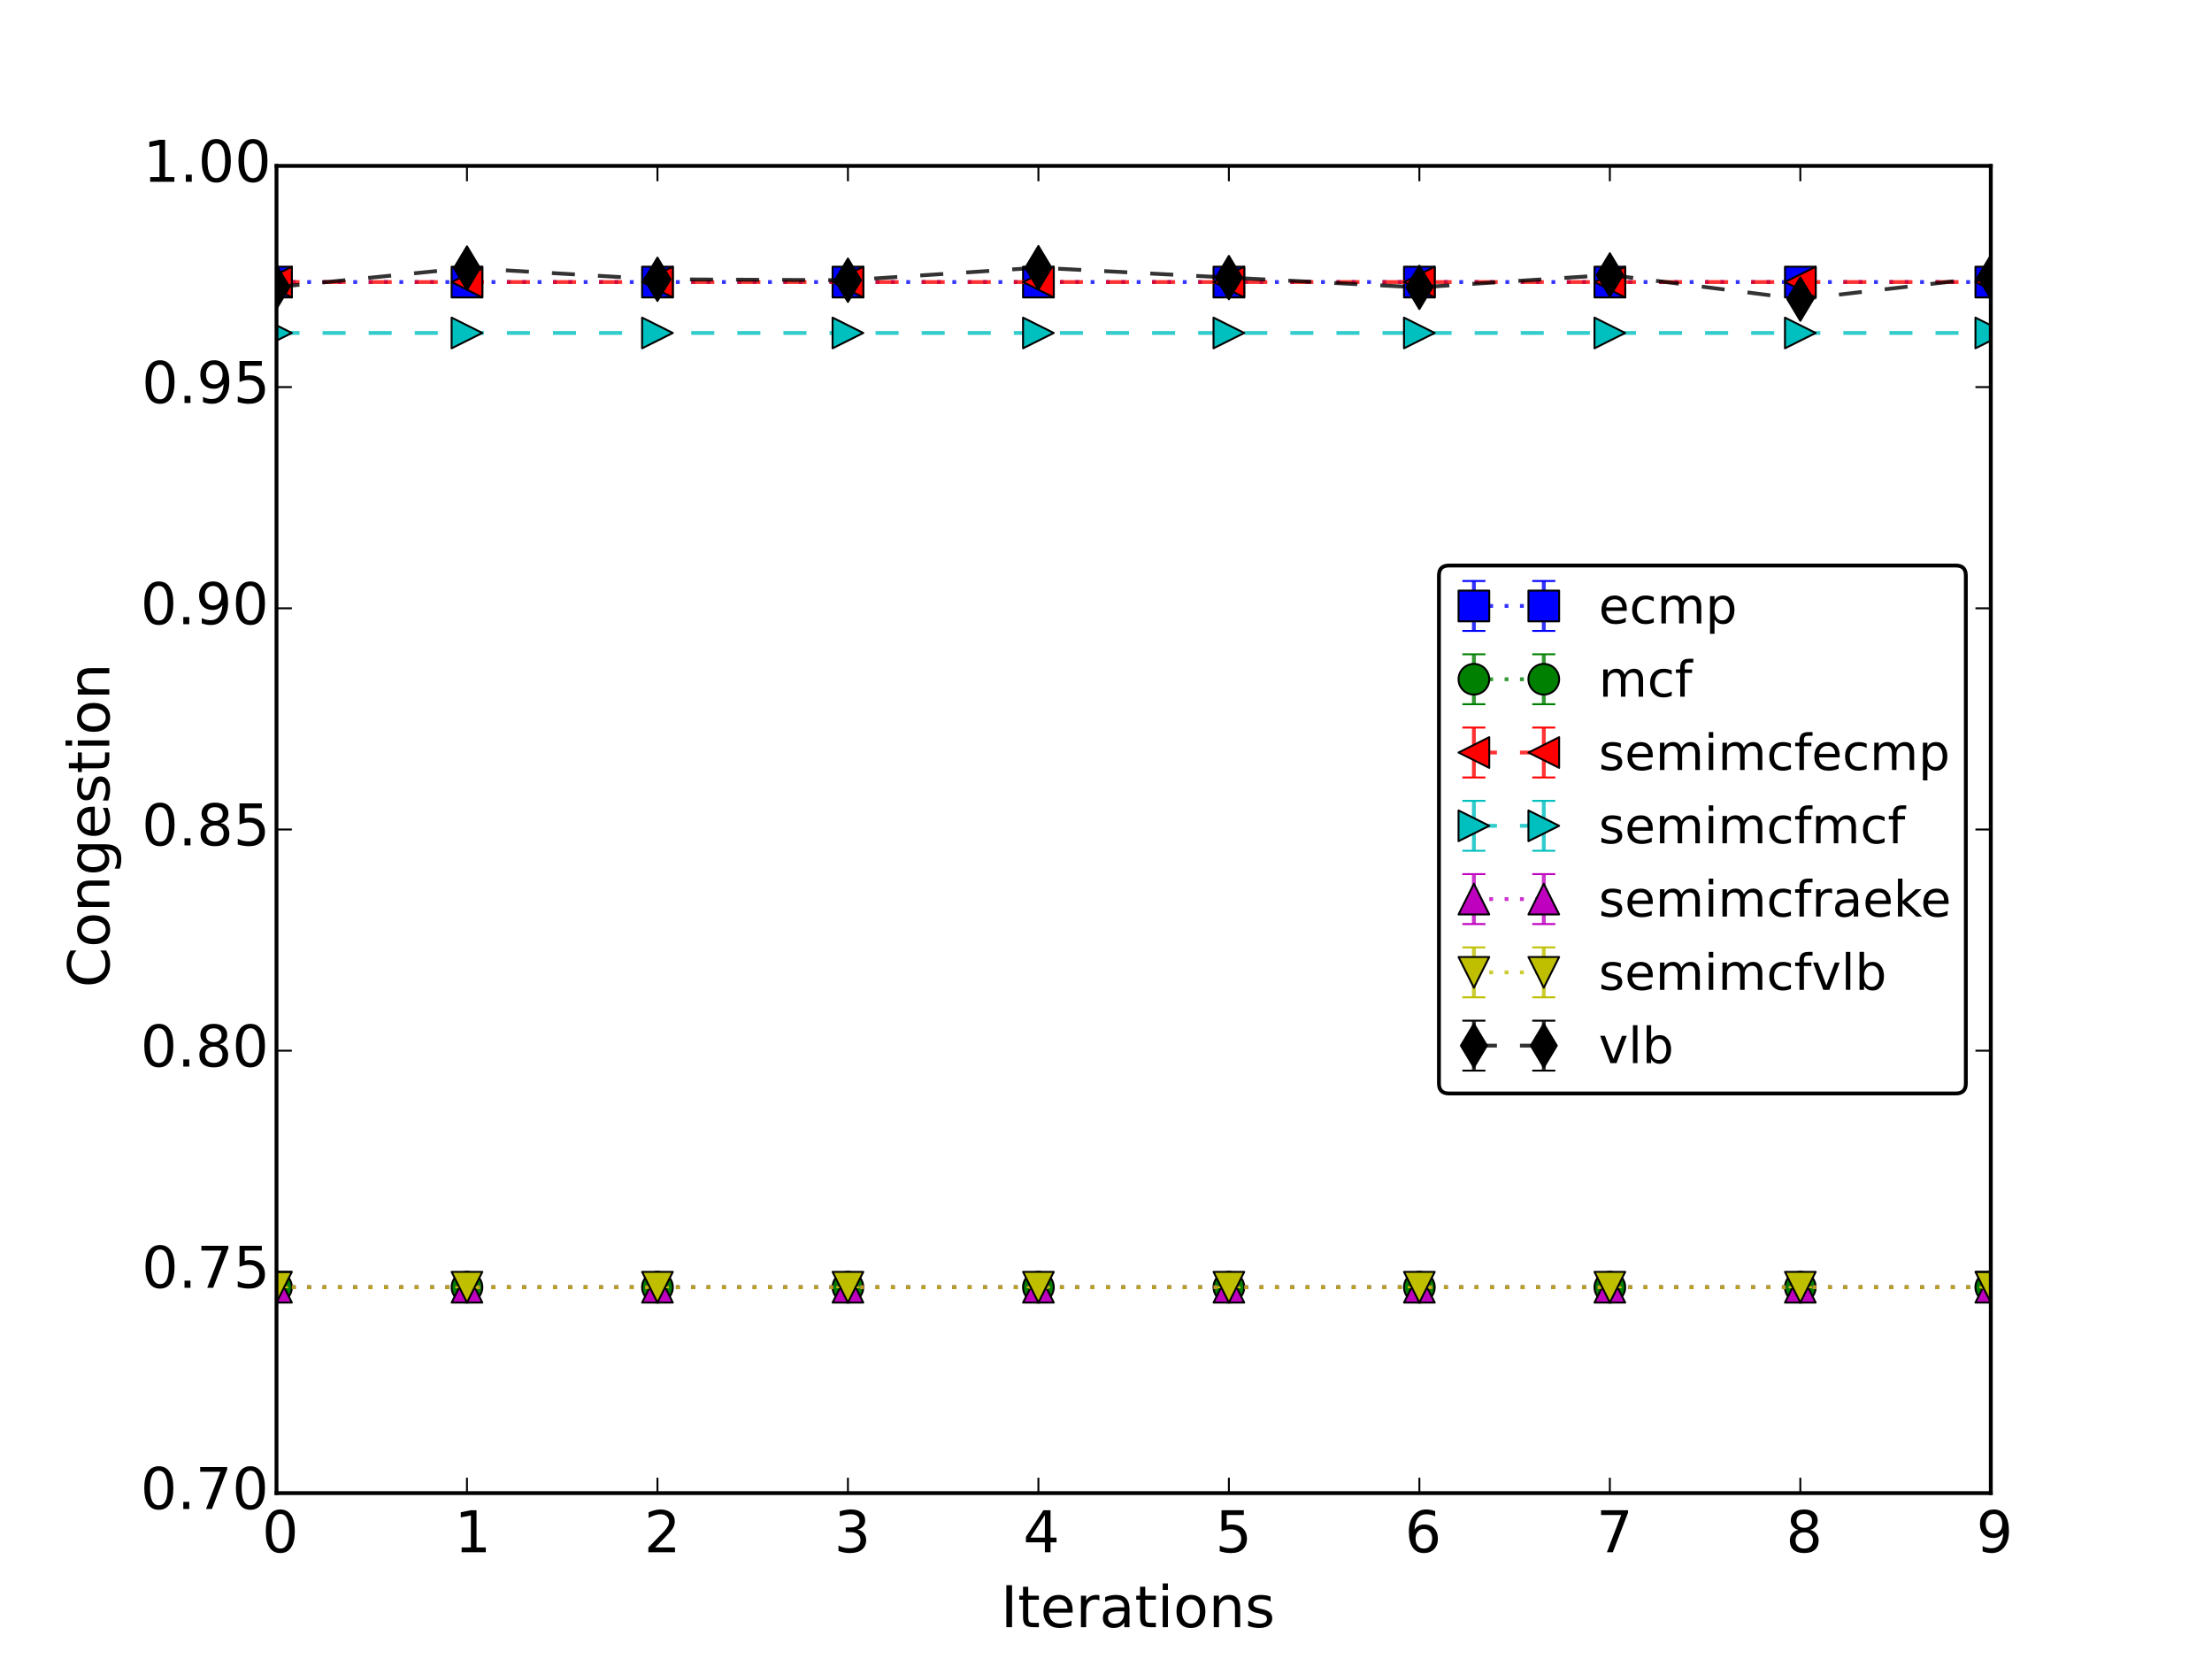 <?xml version="1.0" encoding="utf-8" standalone="no"?>
<!DOCTYPE svg PUBLIC "-//W3C//DTD SVG 1.1//EN"
  "http://www.w3.org/Graphics/SVG/1.1/DTD/svg11.dtd">
<!-- Created with matplotlib (http://matplotlib.org/) -->
<svg height="432pt" version="1.1" viewBox="0 0 576 432" width="576pt" xmlns="http://www.w3.org/2000/svg" xmlns:xlink="http://www.w3.org/1999/xlink">
 <defs>
  <style type="text/css">
*{stroke-linecap:butt;stroke-linejoin:round;}
  </style>
 </defs>
 <g id="figure_1">
  <g id="patch_1">
   <path d="
M0 432
L576 432
L576 0
L0 0
z
" style="fill:#ffffff;"/>
  </g>
  <g id="axes_1">
   <g id="patch_2">
    <path d="
M72 388.8
L518.4 388.8
L518.4 43.2
L72 43.2
z
" style="fill:#ffffff;"/>
   </g>
   <g id="LineCollection_1">
    <path clip-path="url(#p7ff5b81e1d)" d="
M72 73.45
L72 73.45" style="fill:none;stroke:#0000ff;stroke-opacity:0.8;"/>
    <path clip-path="url(#p7ff5b81e1d)" d="
M121.6 73.45
L121.6 73.45" style="fill:none;stroke:#0000ff;stroke-opacity:0.8;"/>
    <path clip-path="url(#p7ff5b81e1d)" d="
M171.2 73.45
L171.2 73.45" style="fill:none;stroke:#0000ff;stroke-opacity:0.8;"/>
    <path clip-path="url(#p7ff5b81e1d)" d="
M220.8 73.45
L220.8 73.45" style="fill:none;stroke:#0000ff;stroke-opacity:0.8;"/>
    <path clip-path="url(#p7ff5b81e1d)" d="
M270.4 73.45
L270.4 73.45" style="fill:none;stroke:#0000ff;stroke-opacity:0.8;"/>
    <path clip-path="url(#p7ff5b81e1d)" d="
M320 73.45
L320 73.45" style="fill:none;stroke:#0000ff;stroke-opacity:0.8;"/>
    <path clip-path="url(#p7ff5b81e1d)" d="
M369.6 73.45
L369.6 73.45" style="fill:none;stroke:#0000ff;stroke-opacity:0.8;"/>
    <path clip-path="url(#p7ff5b81e1d)" d="
M419.2 73.45
L419.2 73.45" style="fill:none;stroke:#0000ff;stroke-opacity:0.8;"/>
    <path clip-path="url(#p7ff5b81e1d)" d="
M468.8 73.45
L468.8 73.45" style="fill:none;stroke:#0000ff;stroke-opacity:0.8;"/>
    <path clip-path="url(#p7ff5b81e1d)" d="
M518.4 73.45
L518.4 73.45" style="fill:none;stroke:#0000ff;stroke-opacity:0.8;"/>
   </g>
   <g id="LineCollection_2">
    <path clip-path="url(#p7ff5b81e1d)" d="
M72 335.191
L72 335.191" style="fill:none;stroke:#008000;stroke-opacity:0.8;"/>
    <path clip-path="url(#p7ff5b81e1d)" d="
M121.6 335.191
L121.6 335.191" style="fill:none;stroke:#008000;stroke-opacity:0.8;"/>
    <path clip-path="url(#p7ff5b81e1d)" d="
M171.2 335.191
L171.2 335.191" style="fill:none;stroke:#008000;stroke-opacity:0.8;"/>
    <path clip-path="url(#p7ff5b81e1d)" d="
M220.8 335.191
L220.8 335.191" style="fill:none;stroke:#008000;stroke-opacity:0.8;"/>
    <path clip-path="url(#p7ff5b81e1d)" d="
M270.4 335.191
L270.4 335.191" style="fill:none;stroke:#008000;stroke-opacity:0.8;"/>
    <path clip-path="url(#p7ff5b81e1d)" d="
M320 335.191
L320 335.191" style="fill:none;stroke:#008000;stroke-opacity:0.8;"/>
    <path clip-path="url(#p7ff5b81e1d)" d="
M369.6 335.191
L369.6 335.191" style="fill:none;stroke:#008000;stroke-opacity:0.8;"/>
    <path clip-path="url(#p7ff5b81e1d)" d="
M419.2 335.191
L419.2 335.191" style="fill:none;stroke:#008000;stroke-opacity:0.8;"/>
    <path clip-path="url(#p7ff5b81e1d)" d="
M468.8 335.191
L468.8 335.191" style="fill:none;stroke:#008000;stroke-opacity:0.8;"/>
    <path clip-path="url(#p7ff5b81e1d)" d="
M518.4 335.191
L518.4 335.191" style="fill:none;stroke:#008000;stroke-opacity:0.8;"/>
   </g>
   <g id="LineCollection_3">
    <path clip-path="url(#p7ff5b81e1d)" d="
M72 73.45
L72 73.45" style="fill:none;stroke:#ff0000;stroke-opacity:0.8;"/>
    <path clip-path="url(#p7ff5b81e1d)" d="
M121.6 73.45
L121.6 73.45" style="fill:none;stroke:#ff0000;stroke-opacity:0.8;"/>
    <path clip-path="url(#p7ff5b81e1d)" d="
M171.2 73.45
L171.2 73.45" style="fill:none;stroke:#ff0000;stroke-opacity:0.8;"/>
    <path clip-path="url(#p7ff5b81e1d)" d="
M220.8 73.45
L220.8 73.45" style="fill:none;stroke:#ff0000;stroke-opacity:0.8;"/>
    <path clip-path="url(#p7ff5b81e1d)" d="
M270.4 73.45
L270.4 73.45" style="fill:none;stroke:#ff0000;stroke-opacity:0.8;"/>
    <path clip-path="url(#p7ff5b81e1d)" d="
M320 73.45
L320 73.45" style="fill:none;stroke:#ff0000;stroke-opacity:0.8;"/>
    <path clip-path="url(#p7ff5b81e1d)" d="
M369.6 73.45
L369.6 73.45" style="fill:none;stroke:#ff0000;stroke-opacity:0.8;"/>
    <path clip-path="url(#p7ff5b81e1d)" d="
M419.2 73.45
L419.2 73.45" style="fill:none;stroke:#ff0000;stroke-opacity:0.8;"/>
    <path clip-path="url(#p7ff5b81e1d)" d="
M468.8 73.45
L468.8 73.45" style="fill:none;stroke:#ff0000;stroke-opacity:0.8;"/>
    <path clip-path="url(#p7ff5b81e1d)" d="
M518.4 73.45
L518.4 73.45" style="fill:none;stroke:#ff0000;stroke-opacity:0.8;"/>
   </g>
   <g id="LineCollection_4">
    <path clip-path="url(#p7ff5b81e1d)" d="
M72 86.704
L72 86.704" style="fill:none;stroke:#00bfbf;stroke-opacity:0.8;"/>
    <path clip-path="url(#p7ff5b81e1d)" d="
M121.6 86.704
L121.6 86.704" style="fill:none;stroke:#00bfbf;stroke-opacity:0.8;"/>
    <path clip-path="url(#p7ff5b81e1d)" d="
M171.2 86.704
L171.2 86.704" style="fill:none;stroke:#00bfbf;stroke-opacity:0.8;"/>
    <path clip-path="url(#p7ff5b81e1d)" d="
M220.8 86.704
L220.8 86.704" style="fill:none;stroke:#00bfbf;stroke-opacity:0.8;"/>
    <path clip-path="url(#p7ff5b81e1d)" d="
M270.4 86.704
L270.4 86.704" style="fill:none;stroke:#00bfbf;stroke-opacity:0.8;"/>
    <path clip-path="url(#p7ff5b81e1d)" d="
M320 86.704
L320 86.704" style="fill:none;stroke:#00bfbf;stroke-opacity:0.8;"/>
    <path clip-path="url(#p7ff5b81e1d)" d="
M369.6 86.704
L369.6 86.704" style="fill:none;stroke:#00bfbf;stroke-opacity:0.8;"/>
    <path clip-path="url(#p7ff5b81e1d)" d="
M419.2 86.704
L419.2 86.704" style="fill:none;stroke:#00bfbf;stroke-opacity:0.8;"/>
    <path clip-path="url(#p7ff5b81e1d)" d="
M468.8 86.704
L468.8 86.704" style="fill:none;stroke:#00bfbf;stroke-opacity:0.8;"/>
    <path clip-path="url(#p7ff5b81e1d)" d="
M518.4 86.704
L518.4 86.704" style="fill:none;stroke:#00bfbf;stroke-opacity:0.8;"/>
   </g>
   <g id="LineCollection_5">
    <path clip-path="url(#p7ff5b81e1d)" d="
M72 335.191
L72 335.191" style="fill:none;stroke:#bf00bf;stroke-opacity:0.8;"/>
    <path clip-path="url(#p7ff5b81e1d)" d="
M121.6 335.191
L121.6 335.191" style="fill:none;stroke:#bf00bf;stroke-opacity:0.8;"/>
    <path clip-path="url(#p7ff5b81e1d)" d="
M171.2 335.191
L171.2 335.191" style="fill:none;stroke:#bf00bf;stroke-opacity:0.8;"/>
    <path clip-path="url(#p7ff5b81e1d)" d="
M220.8 335.191
L220.8 335.191" style="fill:none;stroke:#bf00bf;stroke-opacity:0.8;"/>
    <path clip-path="url(#p7ff5b81e1d)" d="
M270.4 335.191
L270.4 335.191" style="fill:none;stroke:#bf00bf;stroke-opacity:0.8;"/>
    <path clip-path="url(#p7ff5b81e1d)" d="
M320 335.191
L320 335.191" style="fill:none;stroke:#bf00bf;stroke-opacity:0.8;"/>
    <path clip-path="url(#p7ff5b81e1d)" d="
M369.6 335.191
L369.6 335.191" style="fill:none;stroke:#bf00bf;stroke-opacity:0.8;"/>
    <path clip-path="url(#p7ff5b81e1d)" d="
M419.2 335.191
L419.2 335.191" style="fill:none;stroke:#bf00bf;stroke-opacity:0.8;"/>
    <path clip-path="url(#p7ff5b81e1d)" d="
M468.8 335.191
L468.8 335.191" style="fill:none;stroke:#bf00bf;stroke-opacity:0.8;"/>
    <path clip-path="url(#p7ff5b81e1d)" d="
M518.4 335.191
L518.4 335.191" style="fill:none;stroke:#bf00bf;stroke-opacity:0.8;"/>
   </g>
   <g id="LineCollection_6">
    <path clip-path="url(#p7ff5b81e1d)" d="
M72 335.191
L72 335.191" style="fill:none;stroke:#bfbf00;stroke-opacity:0.8;"/>
    <path clip-path="url(#p7ff5b81e1d)" d="
M121.6 335.191
L121.6 335.191" style="fill:none;stroke:#bfbf00;stroke-opacity:0.8;"/>
    <path clip-path="url(#p7ff5b81e1d)" d="
M171.2 335.191
L171.2 335.191" style="fill:none;stroke:#bfbf00;stroke-opacity:0.8;"/>
    <path clip-path="url(#p7ff5b81e1d)" d="
M220.8 335.191
L220.8 335.191" style="fill:none;stroke:#bfbf00;stroke-opacity:0.8;"/>
    <path clip-path="url(#p7ff5b81e1d)" d="
M270.4 335.191
L270.4 335.191" style="fill:none;stroke:#bfbf00;stroke-opacity:0.8;"/>
    <path clip-path="url(#p7ff5b81e1d)" d="
M320 335.191
L320 335.191" style="fill:none;stroke:#bfbf00;stroke-opacity:0.8;"/>
    <path clip-path="url(#p7ff5b81e1d)" d="
M369.6 335.191
L369.6 335.191" style="fill:none;stroke:#bfbf00;stroke-opacity:0.8;"/>
    <path clip-path="url(#p7ff5b81e1d)" d="
M419.2 335.191
L419.2 335.191" style="fill:none;stroke:#bfbf00;stroke-opacity:0.8;"/>
    <path clip-path="url(#p7ff5b81e1d)" d="
M468.8 335.191
L468.8 335.191" style="fill:none;stroke:#bfbf00;stroke-opacity:0.8;"/>
    <path clip-path="url(#p7ff5b81e1d)" d="
M518.4 335.191
L518.4 335.191" style="fill:none;stroke:#bfbf00;stroke-opacity:0.8;"/>
   </g>
   <g id="LineCollection_7">
    <path clip-path="url(#p7ff5b81e1d)" d="
M72 74.752
L72 74.752" style="fill:none;stroke:#000000;stroke-opacity:0.8;"/>
    <path clip-path="url(#p7ff5b81e1d)" d="
M121.6 69.795
L121.6 69.795" style="fill:none;stroke:#000000;stroke-opacity:0.8;"/>
    <path clip-path="url(#p7ff5b81e1d)" d="
M171.2 72.727
L171.2 72.727" style="fill:none;stroke:#000000;stroke-opacity:0.8;"/>
    <path clip-path="url(#p7ff5b81e1d)" d="
M220.8 72.971
L220.8 72.971" style="fill:none;stroke:#000000;stroke-opacity:0.8;"/>
    <path clip-path="url(#p7ff5b81e1d)" d="
M270.4 69.704
L270.4 69.704" style="fill:none;stroke:#000000;stroke-opacity:0.8;"/>
    <path clip-path="url(#p7ff5b81e1d)" d="
M320 72.288
L320 72.288" style="fill:none;stroke:#000000;stroke-opacity:0.8;"/>
    <path clip-path="url(#p7ff5b81e1d)" d="
M369.6 74.825
L369.6 74.825" style="fill:none;stroke:#000000;stroke-opacity:0.8;"/>
    <path clip-path="url(#p7ff5b81e1d)" d="
M419.2 71.597
L419.2 71.597" style="fill:none;stroke:#000000;stroke-opacity:0.8;"/>
    <path clip-path="url(#p7ff5b81e1d)" d="
M468.8 77.889
L468.8 77.889" style="fill:none;stroke:#000000;stroke-opacity:0.8;"/>
    <path clip-path="url(#p7ff5b81e1d)" d="
M518.4 72.129
L518.4 72.129" style="fill:none;stroke:#000000;stroke-opacity:0.8;"/>
   </g>
   <g id="line2d_1">
    <defs>
     <path d="
M3 1.83697e-16
L-3 -1.83697e-16" id="m7e34a86f0e" style="stroke:#0000ff;stroke-width:0.5;"/>
    </defs>
    <g clip-path="url(#p7ff5b81e1d)">
     <use style="fill:#0000ff;opacity:0.8;stroke:#0000ff;stroke-width:0.5;" x="72.0" xlink:href="#m7e34a86f0e" y="73.45"/>
     <use style="fill:#0000ff;opacity:0.8;stroke:#0000ff;stroke-width:0.5;" x="121.6" xlink:href="#m7e34a86f0e" y="73.45"/>
     <use style="fill:#0000ff;opacity:0.8;stroke:#0000ff;stroke-width:0.5;" x="171.2" xlink:href="#m7e34a86f0e" y="73.45"/>
     <use style="fill:#0000ff;opacity:0.8;stroke:#0000ff;stroke-width:0.5;" x="220.8" xlink:href="#m7e34a86f0e" y="73.45"/>
     <use style="fill:#0000ff;opacity:0.8;stroke:#0000ff;stroke-width:0.5;" x="270.4" xlink:href="#m7e34a86f0e" y="73.45"/>
     <use style="fill:#0000ff;opacity:0.8;stroke:#0000ff;stroke-width:0.5;" x="320.0" xlink:href="#m7e34a86f0e" y="73.45"/>
     <use style="fill:#0000ff;opacity:0.8;stroke:#0000ff;stroke-width:0.5;" x="369.6" xlink:href="#m7e34a86f0e" y="73.45"/>
     <use style="fill:#0000ff;opacity:0.8;stroke:#0000ff;stroke-width:0.5;" x="419.2" xlink:href="#m7e34a86f0e" y="73.45"/>
     <use style="fill:#0000ff;opacity:0.8;stroke:#0000ff;stroke-width:0.5;" x="468.8" xlink:href="#m7e34a86f0e" y="73.45"/>
     <use style="fill:#0000ff;opacity:0.8;stroke:#0000ff;stroke-width:0.5;" x="518.4" xlink:href="#m7e34a86f0e" y="73.45"/>
    </g>
   </g>
   <g id="line2d_2">
    <g clip-path="url(#p7ff5b81e1d)">
     <use style="fill:#0000ff;opacity:0.8;stroke:#0000ff;stroke-width:0.5;" x="72.0" xlink:href="#m7e34a86f0e" y="73.45"/>
     <use style="fill:#0000ff;opacity:0.8;stroke:#0000ff;stroke-width:0.5;" x="121.6" xlink:href="#m7e34a86f0e" y="73.45"/>
     <use style="fill:#0000ff;opacity:0.8;stroke:#0000ff;stroke-width:0.5;" x="171.2" xlink:href="#m7e34a86f0e" y="73.45"/>
     <use style="fill:#0000ff;opacity:0.8;stroke:#0000ff;stroke-width:0.5;" x="220.8" xlink:href="#m7e34a86f0e" y="73.45"/>
     <use style="fill:#0000ff;opacity:0.8;stroke:#0000ff;stroke-width:0.5;" x="270.4" xlink:href="#m7e34a86f0e" y="73.45"/>
     <use style="fill:#0000ff;opacity:0.8;stroke:#0000ff;stroke-width:0.5;" x="320.0" xlink:href="#m7e34a86f0e" y="73.45"/>
     <use style="fill:#0000ff;opacity:0.8;stroke:#0000ff;stroke-width:0.5;" x="369.6" xlink:href="#m7e34a86f0e" y="73.45"/>
     <use style="fill:#0000ff;opacity:0.8;stroke:#0000ff;stroke-width:0.5;" x="419.2" xlink:href="#m7e34a86f0e" y="73.45"/>
     <use style="fill:#0000ff;opacity:0.8;stroke:#0000ff;stroke-width:0.5;" x="468.8" xlink:href="#m7e34a86f0e" y="73.45"/>
     <use style="fill:#0000ff;opacity:0.8;stroke:#0000ff;stroke-width:0.5;" x="518.4" xlink:href="#m7e34a86f0e" y="73.45"/>
    </g>
   </g>
   <g id="line2d_3">
    <path clip-path="url(#p7ff5b81e1d)" d="
M72 73.45
L121.6 73.45
L171.2 73.45
L220.8 73.45
L270.4 73.45
L320 73.45
L369.6 73.45
L419.2 73.45
L468.8 73.45
L518.4 73.45" style="fill:none;opacity:0.8;stroke:#0000ff;stroke-dasharray:1,3;stroke-dashoffset:0.0;"/>
    <defs>
     <path d="
M-4 4
L4 4
L4 -4
L-4 -4
z
" id="m9c92c87878" style="stroke:#000000;stroke-linejoin:miter;stroke-width:0.5;"/>
    </defs>
    <g clip-path="url(#p7ff5b81e1d)">
     <use style="fill:#0000ff;opacity:0.8;stroke:#000000;stroke-linejoin:miter;stroke-width:0.5;" x="72.0" xlink:href="#m9c92c87878" y="73.45"/>
     <use style="fill:#0000ff;opacity:0.8;stroke:#000000;stroke-linejoin:miter;stroke-width:0.5;" x="121.6" xlink:href="#m9c92c87878" y="73.45"/>
     <use style="fill:#0000ff;opacity:0.8;stroke:#000000;stroke-linejoin:miter;stroke-width:0.5;" x="171.2" xlink:href="#m9c92c87878" y="73.45"/>
     <use style="fill:#0000ff;opacity:0.8;stroke:#000000;stroke-linejoin:miter;stroke-width:0.5;" x="220.8" xlink:href="#m9c92c87878" y="73.45"/>
     <use style="fill:#0000ff;opacity:0.8;stroke:#000000;stroke-linejoin:miter;stroke-width:0.5;" x="270.4" xlink:href="#m9c92c87878" y="73.45"/>
     <use style="fill:#0000ff;opacity:0.8;stroke:#000000;stroke-linejoin:miter;stroke-width:0.5;" x="320.0" xlink:href="#m9c92c87878" y="73.45"/>
     <use style="fill:#0000ff;opacity:0.8;stroke:#000000;stroke-linejoin:miter;stroke-width:0.5;" x="369.6" xlink:href="#m9c92c87878" y="73.45"/>
     <use style="fill:#0000ff;opacity:0.8;stroke:#000000;stroke-linejoin:miter;stroke-width:0.5;" x="419.2" xlink:href="#m9c92c87878" y="73.45"/>
     <use style="fill:#0000ff;opacity:0.8;stroke:#000000;stroke-linejoin:miter;stroke-width:0.5;" x="468.8" xlink:href="#m9c92c87878" y="73.45"/>
     <use style="fill:#0000ff;opacity:0.8;stroke:#000000;stroke-linejoin:miter;stroke-width:0.5;" x="518.4" xlink:href="#m9c92c87878" y="73.45"/>
    </g>
   </g>
   <g id="line2d_4">
    <defs>
     <path d="
M3 1.83697e-16
L-3 -1.83697e-16" id="mcc9bb5c68e" style="stroke:#008000;stroke-width:0.5;"/>
    </defs>
    <g clip-path="url(#p7ff5b81e1d)">
     <use style="fill:#008000;opacity:0.8;stroke:#008000;stroke-width:0.5;" x="72.0" xlink:href="#mcc9bb5c68e" y="335.191"/>
     <use style="fill:#008000;opacity:0.8;stroke:#008000;stroke-width:0.5;" x="121.6" xlink:href="#mcc9bb5c68e" y="335.191"/>
     <use style="fill:#008000;opacity:0.8;stroke:#008000;stroke-width:0.5;" x="171.2" xlink:href="#mcc9bb5c68e" y="335.191"/>
     <use style="fill:#008000;opacity:0.8;stroke:#008000;stroke-width:0.5;" x="220.8" xlink:href="#mcc9bb5c68e" y="335.191"/>
     <use style="fill:#008000;opacity:0.8;stroke:#008000;stroke-width:0.5;" x="270.4" xlink:href="#mcc9bb5c68e" y="335.191"/>
     <use style="fill:#008000;opacity:0.8;stroke:#008000;stroke-width:0.5;" x="320.0" xlink:href="#mcc9bb5c68e" y="335.191"/>
     <use style="fill:#008000;opacity:0.8;stroke:#008000;stroke-width:0.5;" x="369.6" xlink:href="#mcc9bb5c68e" y="335.191"/>
     <use style="fill:#008000;opacity:0.8;stroke:#008000;stroke-width:0.5;" x="419.2" xlink:href="#mcc9bb5c68e" y="335.191"/>
     <use style="fill:#008000;opacity:0.8;stroke:#008000;stroke-width:0.5;" x="468.8" xlink:href="#mcc9bb5c68e" y="335.191"/>
     <use style="fill:#008000;opacity:0.8;stroke:#008000;stroke-width:0.5;" x="518.4" xlink:href="#mcc9bb5c68e" y="335.191"/>
    </g>
   </g>
   <g id="line2d_5">
    <g clip-path="url(#p7ff5b81e1d)">
     <use style="fill:#008000;opacity:0.8;stroke:#008000;stroke-width:0.5;" x="72.0" xlink:href="#mcc9bb5c68e" y="335.191"/>
     <use style="fill:#008000;opacity:0.8;stroke:#008000;stroke-width:0.5;" x="121.6" xlink:href="#mcc9bb5c68e" y="335.191"/>
     <use style="fill:#008000;opacity:0.8;stroke:#008000;stroke-width:0.5;" x="171.2" xlink:href="#mcc9bb5c68e" y="335.191"/>
     <use style="fill:#008000;opacity:0.8;stroke:#008000;stroke-width:0.5;" x="220.8" xlink:href="#mcc9bb5c68e" y="335.191"/>
     <use style="fill:#008000;opacity:0.8;stroke:#008000;stroke-width:0.5;" x="270.4" xlink:href="#mcc9bb5c68e" y="335.191"/>
     <use style="fill:#008000;opacity:0.8;stroke:#008000;stroke-width:0.5;" x="320.0" xlink:href="#mcc9bb5c68e" y="335.191"/>
     <use style="fill:#008000;opacity:0.8;stroke:#008000;stroke-width:0.5;" x="369.6" xlink:href="#mcc9bb5c68e" y="335.191"/>
     <use style="fill:#008000;opacity:0.8;stroke:#008000;stroke-width:0.5;" x="419.2" xlink:href="#mcc9bb5c68e" y="335.191"/>
     <use style="fill:#008000;opacity:0.8;stroke:#008000;stroke-width:0.5;" x="468.8" xlink:href="#mcc9bb5c68e" y="335.191"/>
     <use style="fill:#008000;opacity:0.8;stroke:#008000;stroke-width:0.5;" x="518.4" xlink:href="#mcc9bb5c68e" y="335.191"/>
    </g>
   </g>
   <g id="line2d_6">
    <path clip-path="url(#p7ff5b81e1d)" d="
M72 335.191
L121.6 335.191
L171.2 335.191
L220.8 335.191
L270.4 335.191
L320 335.191
L369.6 335.191
L419.2 335.191
L468.8 335.191
L518.4 335.191" style="fill:none;opacity:0.8;stroke:#008000;stroke-dasharray:1,3;stroke-dashoffset:0.0;"/>
    <defs>
     <path d="
M0 4
C1.061 4 2.078 3.579 2.828 2.828
C3.579 2.078 4 1.061 4 0
C4 -1.061 3.579 -2.078 2.828 -2.828
C2.078 -3.579 1.061 -4 0 -4
C-1.061 -4 -2.078 -3.579 -2.828 -2.828
C-3.579 -2.078 -4 -1.061 -4 0
C-4 1.061 -3.579 2.078 -2.828 2.828
C-2.078 3.579 -1.061 4 0 4
z
" id="m27aea1fed0" style="stroke:#000000;stroke-width:0.5;"/>
    </defs>
    <g clip-path="url(#p7ff5b81e1d)">
     <use style="fill:#008000;opacity:0.8;stroke:#000000;stroke-width:0.5;" x="72.0" xlink:href="#m27aea1fed0" y="335.191"/>
     <use style="fill:#008000;opacity:0.8;stroke:#000000;stroke-width:0.5;" x="121.6" xlink:href="#m27aea1fed0" y="335.191"/>
     <use style="fill:#008000;opacity:0.8;stroke:#000000;stroke-width:0.5;" x="171.2" xlink:href="#m27aea1fed0" y="335.191"/>
     <use style="fill:#008000;opacity:0.8;stroke:#000000;stroke-width:0.5;" x="220.8" xlink:href="#m27aea1fed0" y="335.191"/>
     <use style="fill:#008000;opacity:0.8;stroke:#000000;stroke-width:0.5;" x="270.4" xlink:href="#m27aea1fed0" y="335.191"/>
     <use style="fill:#008000;opacity:0.8;stroke:#000000;stroke-width:0.5;" x="320.0" xlink:href="#m27aea1fed0" y="335.191"/>
     <use style="fill:#008000;opacity:0.8;stroke:#000000;stroke-width:0.5;" x="369.6" xlink:href="#m27aea1fed0" y="335.191"/>
     <use style="fill:#008000;opacity:0.8;stroke:#000000;stroke-width:0.5;" x="419.2" xlink:href="#m27aea1fed0" y="335.191"/>
     <use style="fill:#008000;opacity:0.8;stroke:#000000;stroke-width:0.5;" x="468.8" xlink:href="#m27aea1fed0" y="335.191"/>
     <use style="fill:#008000;opacity:0.8;stroke:#000000;stroke-width:0.5;" x="518.4" xlink:href="#m27aea1fed0" y="335.191"/>
    </g>
   </g>
   <g id="line2d_7">
    <defs>
     <path d="
M3 1.83697e-16
L-3 -1.83697e-16" id="m8ce19ad7df" style="stroke:#ff0000;stroke-width:0.5;"/>
    </defs>
    <g clip-path="url(#p7ff5b81e1d)">
     <use style="fill:#ff0000;opacity:0.8;stroke:#ff0000;stroke-width:0.5;" x="72.0" xlink:href="#m8ce19ad7df" y="73.45"/>
     <use style="fill:#ff0000;opacity:0.8;stroke:#ff0000;stroke-width:0.5;" x="121.6" xlink:href="#m8ce19ad7df" y="73.45"/>
     <use style="fill:#ff0000;opacity:0.8;stroke:#ff0000;stroke-width:0.5;" x="171.2" xlink:href="#m8ce19ad7df" y="73.45"/>
     <use style="fill:#ff0000;opacity:0.8;stroke:#ff0000;stroke-width:0.5;" x="220.8" xlink:href="#m8ce19ad7df" y="73.45"/>
     <use style="fill:#ff0000;opacity:0.8;stroke:#ff0000;stroke-width:0.5;" x="270.4" xlink:href="#m8ce19ad7df" y="73.45"/>
     <use style="fill:#ff0000;opacity:0.8;stroke:#ff0000;stroke-width:0.5;" x="320.0" xlink:href="#m8ce19ad7df" y="73.45"/>
     <use style="fill:#ff0000;opacity:0.8;stroke:#ff0000;stroke-width:0.5;" x="369.6" xlink:href="#m8ce19ad7df" y="73.45"/>
     <use style="fill:#ff0000;opacity:0.8;stroke:#ff0000;stroke-width:0.5;" x="419.2" xlink:href="#m8ce19ad7df" y="73.45"/>
     <use style="fill:#ff0000;opacity:0.8;stroke:#ff0000;stroke-width:0.5;" x="468.8" xlink:href="#m8ce19ad7df" y="73.45"/>
     <use style="fill:#ff0000;opacity:0.8;stroke:#ff0000;stroke-width:0.5;" x="518.4" xlink:href="#m8ce19ad7df" y="73.45"/>
    </g>
   </g>
   <g id="line2d_8">
    <g clip-path="url(#p7ff5b81e1d)">
     <use style="fill:#ff0000;opacity:0.8;stroke:#ff0000;stroke-width:0.5;" x="72.0" xlink:href="#m8ce19ad7df" y="73.45"/>
     <use style="fill:#ff0000;opacity:0.8;stroke:#ff0000;stroke-width:0.5;" x="121.6" xlink:href="#m8ce19ad7df" y="73.45"/>
     <use style="fill:#ff0000;opacity:0.8;stroke:#ff0000;stroke-width:0.5;" x="171.2" xlink:href="#m8ce19ad7df" y="73.45"/>
     <use style="fill:#ff0000;opacity:0.8;stroke:#ff0000;stroke-width:0.5;" x="220.8" xlink:href="#m8ce19ad7df" y="73.45"/>
     <use style="fill:#ff0000;opacity:0.8;stroke:#ff0000;stroke-width:0.5;" x="270.4" xlink:href="#m8ce19ad7df" y="73.45"/>
     <use style="fill:#ff0000;opacity:0.8;stroke:#ff0000;stroke-width:0.5;" x="320.0" xlink:href="#m8ce19ad7df" y="73.45"/>
     <use style="fill:#ff0000;opacity:0.8;stroke:#ff0000;stroke-width:0.5;" x="369.6" xlink:href="#m8ce19ad7df" y="73.45"/>
     <use style="fill:#ff0000;opacity:0.8;stroke:#ff0000;stroke-width:0.5;" x="419.2" xlink:href="#m8ce19ad7df" y="73.45"/>
     <use style="fill:#ff0000;opacity:0.8;stroke:#ff0000;stroke-width:0.5;" x="468.8" xlink:href="#m8ce19ad7df" y="73.45"/>
     <use style="fill:#ff0000;opacity:0.8;stroke:#ff0000;stroke-width:0.5;" x="518.4" xlink:href="#m8ce19ad7df" y="73.45"/>
    </g>
   </g>
   <g id="line2d_9">
    <path clip-path="url(#p7ff5b81e1d)" d="
M72 73.45
L121.6 73.45
L171.2 73.45
L220.8 73.45
L270.4 73.45
L320 73.45
L369.6 73.45
L419.2 73.45
L468.8 73.45
L518.4 73.45" style="fill:none;opacity:0.8;stroke:#ff0000;stroke-dasharray:6,6;stroke-dashoffset:0.0;"/>
    <defs>
     <path d="
M-4 -2.44929e-16
L4 4
L4 -4
z
" id="m91193e0b33" style="stroke:#000000;stroke-linejoin:miter;stroke-width:0.5;"/>
    </defs>
    <g clip-path="url(#p7ff5b81e1d)">
     <use style="fill:#ff0000;opacity:0.8;stroke:#000000;stroke-linejoin:miter;stroke-width:0.5;" x="72.0" xlink:href="#m91193e0b33" y="73.45"/>
     <use style="fill:#ff0000;opacity:0.8;stroke:#000000;stroke-linejoin:miter;stroke-width:0.5;" x="121.6" xlink:href="#m91193e0b33" y="73.45"/>
     <use style="fill:#ff0000;opacity:0.8;stroke:#000000;stroke-linejoin:miter;stroke-width:0.5;" x="171.2" xlink:href="#m91193e0b33" y="73.45"/>
     <use style="fill:#ff0000;opacity:0.8;stroke:#000000;stroke-linejoin:miter;stroke-width:0.5;" x="220.8" xlink:href="#m91193e0b33" y="73.45"/>
     <use style="fill:#ff0000;opacity:0.8;stroke:#000000;stroke-linejoin:miter;stroke-width:0.5;" x="270.4" xlink:href="#m91193e0b33" y="73.45"/>
     <use style="fill:#ff0000;opacity:0.8;stroke:#000000;stroke-linejoin:miter;stroke-width:0.5;" x="320.0" xlink:href="#m91193e0b33" y="73.45"/>
     <use style="fill:#ff0000;opacity:0.8;stroke:#000000;stroke-linejoin:miter;stroke-width:0.5;" x="369.6" xlink:href="#m91193e0b33" y="73.45"/>
     <use style="fill:#ff0000;opacity:0.8;stroke:#000000;stroke-linejoin:miter;stroke-width:0.5;" x="419.2" xlink:href="#m91193e0b33" y="73.45"/>
     <use style="fill:#ff0000;opacity:0.8;stroke:#000000;stroke-linejoin:miter;stroke-width:0.5;" x="468.8" xlink:href="#m91193e0b33" y="73.45"/>
     <use style="fill:#ff0000;opacity:0.8;stroke:#000000;stroke-linejoin:miter;stroke-width:0.5;" x="518.4" xlink:href="#m91193e0b33" y="73.45"/>
    </g>
   </g>
   <g id="line2d_10">
    <defs>
     <path d="
M3 1.83697e-16
L-3 -1.83697e-16" id="m84f23c216e" style="stroke:#00bfbf;stroke-width:0.5;"/>
    </defs>
    <g clip-path="url(#p7ff5b81e1d)">
     <use style="fill:#00bfbf;opacity:0.8;stroke:#00bfbf;stroke-width:0.5;" x="72.0" xlink:href="#m84f23c216e" y="86.704"/>
     <use style="fill:#00bfbf;opacity:0.8;stroke:#00bfbf;stroke-width:0.5;" x="121.6" xlink:href="#m84f23c216e" y="86.704"/>
     <use style="fill:#00bfbf;opacity:0.8;stroke:#00bfbf;stroke-width:0.5;" x="171.2" xlink:href="#m84f23c216e" y="86.704"/>
     <use style="fill:#00bfbf;opacity:0.8;stroke:#00bfbf;stroke-width:0.5;" x="220.8" xlink:href="#m84f23c216e" y="86.704"/>
     <use style="fill:#00bfbf;opacity:0.8;stroke:#00bfbf;stroke-width:0.5;" x="270.4" xlink:href="#m84f23c216e" y="86.704"/>
     <use style="fill:#00bfbf;opacity:0.8;stroke:#00bfbf;stroke-width:0.5;" x="320.0" xlink:href="#m84f23c216e" y="86.704"/>
     <use style="fill:#00bfbf;opacity:0.8;stroke:#00bfbf;stroke-width:0.5;" x="369.6" xlink:href="#m84f23c216e" y="86.704"/>
     <use style="fill:#00bfbf;opacity:0.8;stroke:#00bfbf;stroke-width:0.5;" x="419.2" xlink:href="#m84f23c216e" y="86.704"/>
     <use style="fill:#00bfbf;opacity:0.8;stroke:#00bfbf;stroke-width:0.5;" x="468.8" xlink:href="#m84f23c216e" y="86.704"/>
     <use style="fill:#00bfbf;opacity:0.8;stroke:#00bfbf;stroke-width:0.5;" x="518.4" xlink:href="#m84f23c216e" y="86.704"/>
    </g>
   </g>
   <g id="line2d_11">
    <g clip-path="url(#p7ff5b81e1d)">
     <use style="fill:#00bfbf;opacity:0.8;stroke:#00bfbf;stroke-width:0.5;" x="72.0" xlink:href="#m84f23c216e" y="86.704"/>
     <use style="fill:#00bfbf;opacity:0.8;stroke:#00bfbf;stroke-width:0.5;" x="121.6" xlink:href="#m84f23c216e" y="86.704"/>
     <use style="fill:#00bfbf;opacity:0.8;stroke:#00bfbf;stroke-width:0.5;" x="171.2" xlink:href="#m84f23c216e" y="86.704"/>
     <use style="fill:#00bfbf;opacity:0.8;stroke:#00bfbf;stroke-width:0.5;" x="220.8" xlink:href="#m84f23c216e" y="86.704"/>
     <use style="fill:#00bfbf;opacity:0.8;stroke:#00bfbf;stroke-width:0.5;" x="270.4" xlink:href="#m84f23c216e" y="86.704"/>
     <use style="fill:#00bfbf;opacity:0.8;stroke:#00bfbf;stroke-width:0.5;" x="320.0" xlink:href="#m84f23c216e" y="86.704"/>
     <use style="fill:#00bfbf;opacity:0.8;stroke:#00bfbf;stroke-width:0.5;" x="369.6" xlink:href="#m84f23c216e" y="86.704"/>
     <use style="fill:#00bfbf;opacity:0.8;stroke:#00bfbf;stroke-width:0.5;" x="419.2" xlink:href="#m84f23c216e" y="86.704"/>
     <use style="fill:#00bfbf;opacity:0.8;stroke:#00bfbf;stroke-width:0.5;" x="468.8" xlink:href="#m84f23c216e" y="86.704"/>
     <use style="fill:#00bfbf;opacity:0.8;stroke:#00bfbf;stroke-width:0.5;" x="518.4" xlink:href="#m84f23c216e" y="86.704"/>
    </g>
   </g>
   <g id="line2d_12">
    <path clip-path="url(#p7ff5b81e1d)" d="
M72 86.704
L121.6 86.704
L171.2 86.704
L220.8 86.704
L270.4 86.704
L320 86.704
L369.6 86.704
L419.2 86.704
L468.8 86.704
L518.4 86.704" style="fill:none;opacity:0.8;stroke:#00bfbf;stroke-dasharray:6,6;stroke-dashoffset:0.0;"/>
    <defs>
     <path d="
M4 7.34788e-16
L-4 -4
L-4 4
z
" id="m9b5c662517" style="stroke:#000000;stroke-linejoin:miter;stroke-width:0.5;"/>
    </defs>
    <g clip-path="url(#p7ff5b81e1d)">
     <use style="fill:#00bfbf;opacity:0.8;stroke:#000000;stroke-linejoin:miter;stroke-width:0.5;" x="72.0" xlink:href="#m9b5c662517" y="86.704"/>
     <use style="fill:#00bfbf;opacity:0.8;stroke:#000000;stroke-linejoin:miter;stroke-width:0.5;" x="121.6" xlink:href="#m9b5c662517" y="86.704"/>
     <use style="fill:#00bfbf;opacity:0.8;stroke:#000000;stroke-linejoin:miter;stroke-width:0.5;" x="171.2" xlink:href="#m9b5c662517" y="86.704"/>
     <use style="fill:#00bfbf;opacity:0.8;stroke:#000000;stroke-linejoin:miter;stroke-width:0.5;" x="220.8" xlink:href="#m9b5c662517" y="86.704"/>
     <use style="fill:#00bfbf;opacity:0.8;stroke:#000000;stroke-linejoin:miter;stroke-width:0.5;" x="270.4" xlink:href="#m9b5c662517" y="86.704"/>
     <use style="fill:#00bfbf;opacity:0.8;stroke:#000000;stroke-linejoin:miter;stroke-width:0.5;" x="320.0" xlink:href="#m9b5c662517" y="86.704"/>
     <use style="fill:#00bfbf;opacity:0.8;stroke:#000000;stroke-linejoin:miter;stroke-width:0.5;" x="369.6" xlink:href="#m9b5c662517" y="86.704"/>
     <use style="fill:#00bfbf;opacity:0.8;stroke:#000000;stroke-linejoin:miter;stroke-width:0.5;" x="419.2" xlink:href="#m9b5c662517" y="86.704"/>
     <use style="fill:#00bfbf;opacity:0.8;stroke:#000000;stroke-linejoin:miter;stroke-width:0.5;" x="468.8" xlink:href="#m9b5c662517" y="86.704"/>
     <use style="fill:#00bfbf;opacity:0.8;stroke:#000000;stroke-linejoin:miter;stroke-width:0.5;" x="518.4" xlink:href="#m9b5c662517" y="86.704"/>
    </g>
   </g>
   <g id="line2d_13">
    <defs>
     <path d="
M3 1.83697e-16
L-3 -1.83697e-16" id="me35f292567" style="stroke:#bf00bf;stroke-width:0.5;"/>
    </defs>
    <g clip-path="url(#p7ff5b81e1d)">
     <use style="fill:#bf00bf;opacity:0.8;stroke:#bf00bf;stroke-width:0.5;" x="72.0" xlink:href="#me35f292567" y="335.191"/>
     <use style="fill:#bf00bf;opacity:0.8;stroke:#bf00bf;stroke-width:0.5;" x="121.6" xlink:href="#me35f292567" y="335.191"/>
     <use style="fill:#bf00bf;opacity:0.8;stroke:#bf00bf;stroke-width:0.5;" x="171.2" xlink:href="#me35f292567" y="335.191"/>
     <use style="fill:#bf00bf;opacity:0.8;stroke:#bf00bf;stroke-width:0.5;" x="220.8" xlink:href="#me35f292567" y="335.191"/>
     <use style="fill:#bf00bf;opacity:0.8;stroke:#bf00bf;stroke-width:0.5;" x="270.4" xlink:href="#me35f292567" y="335.191"/>
     <use style="fill:#bf00bf;opacity:0.8;stroke:#bf00bf;stroke-width:0.5;" x="320.0" xlink:href="#me35f292567" y="335.191"/>
     <use style="fill:#bf00bf;opacity:0.8;stroke:#bf00bf;stroke-width:0.5;" x="369.6" xlink:href="#me35f292567" y="335.191"/>
     <use style="fill:#bf00bf;opacity:0.8;stroke:#bf00bf;stroke-width:0.5;" x="419.2" xlink:href="#me35f292567" y="335.191"/>
     <use style="fill:#bf00bf;opacity:0.8;stroke:#bf00bf;stroke-width:0.5;" x="468.8" xlink:href="#me35f292567" y="335.191"/>
     <use style="fill:#bf00bf;opacity:0.8;stroke:#bf00bf;stroke-width:0.5;" x="518.4" xlink:href="#me35f292567" y="335.191"/>
    </g>
   </g>
   <g id="line2d_14">
    <g clip-path="url(#p7ff5b81e1d)">
     <use style="fill:#bf00bf;opacity:0.8;stroke:#bf00bf;stroke-width:0.5;" x="72.0" xlink:href="#me35f292567" y="335.191"/>
     <use style="fill:#bf00bf;opacity:0.8;stroke:#bf00bf;stroke-width:0.5;" x="121.6" xlink:href="#me35f292567" y="335.191"/>
     <use style="fill:#bf00bf;opacity:0.8;stroke:#bf00bf;stroke-width:0.5;" x="171.2" xlink:href="#me35f292567" y="335.191"/>
     <use style="fill:#bf00bf;opacity:0.8;stroke:#bf00bf;stroke-width:0.5;" x="220.8" xlink:href="#me35f292567" y="335.191"/>
     <use style="fill:#bf00bf;opacity:0.8;stroke:#bf00bf;stroke-width:0.5;" x="270.4" xlink:href="#me35f292567" y="335.191"/>
     <use style="fill:#bf00bf;opacity:0.8;stroke:#bf00bf;stroke-width:0.5;" x="320.0" xlink:href="#me35f292567" y="335.191"/>
     <use style="fill:#bf00bf;opacity:0.8;stroke:#bf00bf;stroke-width:0.5;" x="369.6" xlink:href="#me35f292567" y="335.191"/>
     <use style="fill:#bf00bf;opacity:0.8;stroke:#bf00bf;stroke-width:0.5;" x="419.2" xlink:href="#me35f292567" y="335.191"/>
     <use style="fill:#bf00bf;opacity:0.8;stroke:#bf00bf;stroke-width:0.5;" x="468.8" xlink:href="#me35f292567" y="335.191"/>
     <use style="fill:#bf00bf;opacity:0.8;stroke:#bf00bf;stroke-width:0.5;" x="518.4" xlink:href="#me35f292567" y="335.191"/>
    </g>
   </g>
   <g id="line2d_15">
    <path clip-path="url(#p7ff5b81e1d)" d="
M72 335.191
L121.6 335.191
L171.2 335.191
L220.8 335.191
L270.4 335.191
L320 335.191
L369.6 335.191
L419.2 335.191
L468.8 335.191
L518.4 335.191" style="fill:none;opacity:0.8;stroke:#bf00bf;stroke-dasharray:1,3;stroke-dashoffset:0.0;"/>
    <defs>
     <path d="
M0 -4
L-4 4
L4 4
z
" id="mbe1f17b484" style="stroke:#000000;stroke-linejoin:miter;stroke-width:0.5;"/>
    </defs>
    <g clip-path="url(#p7ff5b81e1d)">
     <use style="fill:#bf00bf;opacity:0.8;stroke:#000000;stroke-linejoin:miter;stroke-width:0.5;" x="72.0" xlink:href="#mbe1f17b484" y="335.191"/>
     <use style="fill:#bf00bf;opacity:0.8;stroke:#000000;stroke-linejoin:miter;stroke-width:0.5;" x="121.6" xlink:href="#mbe1f17b484" y="335.191"/>
     <use style="fill:#bf00bf;opacity:0.8;stroke:#000000;stroke-linejoin:miter;stroke-width:0.5;" x="171.2" xlink:href="#mbe1f17b484" y="335.191"/>
     <use style="fill:#bf00bf;opacity:0.8;stroke:#000000;stroke-linejoin:miter;stroke-width:0.5;" x="220.8" xlink:href="#mbe1f17b484" y="335.191"/>
     <use style="fill:#bf00bf;opacity:0.8;stroke:#000000;stroke-linejoin:miter;stroke-width:0.5;" x="270.4" xlink:href="#mbe1f17b484" y="335.191"/>
     <use style="fill:#bf00bf;opacity:0.8;stroke:#000000;stroke-linejoin:miter;stroke-width:0.5;" x="320.0" xlink:href="#mbe1f17b484" y="335.191"/>
     <use style="fill:#bf00bf;opacity:0.8;stroke:#000000;stroke-linejoin:miter;stroke-width:0.5;" x="369.6" xlink:href="#mbe1f17b484" y="335.191"/>
     <use style="fill:#bf00bf;opacity:0.8;stroke:#000000;stroke-linejoin:miter;stroke-width:0.5;" x="419.2" xlink:href="#mbe1f17b484" y="335.191"/>
     <use style="fill:#bf00bf;opacity:0.8;stroke:#000000;stroke-linejoin:miter;stroke-width:0.5;" x="468.8" xlink:href="#mbe1f17b484" y="335.191"/>
     <use style="fill:#bf00bf;opacity:0.8;stroke:#000000;stroke-linejoin:miter;stroke-width:0.5;" x="518.4" xlink:href="#mbe1f17b484" y="335.191"/>
    </g>
   </g>
   <g id="line2d_16">
    <defs>
     <path d="
M3 1.83697e-16
L-3 -1.83697e-16" id="m0e0ae0eb0d" style="stroke:#bfbf00;stroke-width:0.5;"/>
    </defs>
    <g clip-path="url(#p7ff5b81e1d)">
     <use style="fill:#bfbf00;opacity:0.8;stroke:#bfbf00;stroke-width:0.5;" x="72.0" xlink:href="#m0e0ae0eb0d" y="335.191"/>
     <use style="fill:#bfbf00;opacity:0.8;stroke:#bfbf00;stroke-width:0.5;" x="121.6" xlink:href="#m0e0ae0eb0d" y="335.191"/>
     <use style="fill:#bfbf00;opacity:0.8;stroke:#bfbf00;stroke-width:0.5;" x="171.2" xlink:href="#m0e0ae0eb0d" y="335.191"/>
     <use style="fill:#bfbf00;opacity:0.8;stroke:#bfbf00;stroke-width:0.5;" x="220.8" xlink:href="#m0e0ae0eb0d" y="335.191"/>
     <use style="fill:#bfbf00;opacity:0.8;stroke:#bfbf00;stroke-width:0.5;" x="270.4" xlink:href="#m0e0ae0eb0d" y="335.191"/>
     <use style="fill:#bfbf00;opacity:0.8;stroke:#bfbf00;stroke-width:0.5;" x="320.0" xlink:href="#m0e0ae0eb0d" y="335.191"/>
     <use style="fill:#bfbf00;opacity:0.8;stroke:#bfbf00;stroke-width:0.5;" x="369.6" xlink:href="#m0e0ae0eb0d" y="335.191"/>
     <use style="fill:#bfbf00;opacity:0.8;stroke:#bfbf00;stroke-width:0.5;" x="419.2" xlink:href="#m0e0ae0eb0d" y="335.191"/>
     <use style="fill:#bfbf00;opacity:0.8;stroke:#bfbf00;stroke-width:0.5;" x="468.8" xlink:href="#m0e0ae0eb0d" y="335.191"/>
     <use style="fill:#bfbf00;opacity:0.8;stroke:#bfbf00;stroke-width:0.5;" x="518.4" xlink:href="#m0e0ae0eb0d" y="335.191"/>
    </g>
   </g>
   <g id="line2d_17">
    <g clip-path="url(#p7ff5b81e1d)">
     <use style="fill:#bfbf00;opacity:0.8;stroke:#bfbf00;stroke-width:0.5;" x="72.0" xlink:href="#m0e0ae0eb0d" y="335.191"/>
     <use style="fill:#bfbf00;opacity:0.8;stroke:#bfbf00;stroke-width:0.5;" x="121.6" xlink:href="#m0e0ae0eb0d" y="335.191"/>
     <use style="fill:#bfbf00;opacity:0.8;stroke:#bfbf00;stroke-width:0.5;" x="171.2" xlink:href="#m0e0ae0eb0d" y="335.191"/>
     <use style="fill:#bfbf00;opacity:0.8;stroke:#bfbf00;stroke-width:0.5;" x="220.8" xlink:href="#m0e0ae0eb0d" y="335.191"/>
     <use style="fill:#bfbf00;opacity:0.8;stroke:#bfbf00;stroke-width:0.5;" x="270.4" xlink:href="#m0e0ae0eb0d" y="335.191"/>
     <use style="fill:#bfbf00;opacity:0.8;stroke:#bfbf00;stroke-width:0.5;" x="320.0" xlink:href="#m0e0ae0eb0d" y="335.191"/>
     <use style="fill:#bfbf00;opacity:0.8;stroke:#bfbf00;stroke-width:0.5;" x="369.6" xlink:href="#m0e0ae0eb0d" y="335.191"/>
     <use style="fill:#bfbf00;opacity:0.8;stroke:#bfbf00;stroke-width:0.5;" x="419.2" xlink:href="#m0e0ae0eb0d" y="335.191"/>
     <use style="fill:#bfbf00;opacity:0.8;stroke:#bfbf00;stroke-width:0.5;" x="468.8" xlink:href="#m0e0ae0eb0d" y="335.191"/>
     <use style="fill:#bfbf00;opacity:0.8;stroke:#bfbf00;stroke-width:0.5;" x="518.4" xlink:href="#m0e0ae0eb0d" y="335.191"/>
    </g>
   </g>
   <g id="line2d_18">
    <path clip-path="url(#p7ff5b81e1d)" d="
M72 335.191
L121.6 335.191
L171.2 335.191
L220.8 335.191
L270.4 335.191
L320 335.191
L369.6 335.191
L419.2 335.191
L468.8 335.191
L518.4 335.191" style="fill:none;opacity:0.8;stroke:#bfbf00;stroke-dasharray:1,3;stroke-dashoffset:0.0;"/>
    <defs>
     <path d="
M-4.89859e-16 4
L4 -4
L-4 -4
z
" id="m1991cc10d5" style="stroke:#000000;stroke-linejoin:miter;stroke-width:0.5;"/>
    </defs>
    <g clip-path="url(#p7ff5b81e1d)">
     <use style="fill:#bfbf00;opacity:0.8;stroke:#000000;stroke-linejoin:miter;stroke-width:0.5;" x="72.0" xlink:href="#m1991cc10d5" y="335.191"/>
     <use style="fill:#bfbf00;opacity:0.8;stroke:#000000;stroke-linejoin:miter;stroke-width:0.5;" x="121.6" xlink:href="#m1991cc10d5" y="335.191"/>
     <use style="fill:#bfbf00;opacity:0.8;stroke:#000000;stroke-linejoin:miter;stroke-width:0.5;" x="171.2" xlink:href="#m1991cc10d5" y="335.191"/>
     <use style="fill:#bfbf00;opacity:0.8;stroke:#000000;stroke-linejoin:miter;stroke-width:0.5;" x="220.8" xlink:href="#m1991cc10d5" y="335.191"/>
     <use style="fill:#bfbf00;opacity:0.8;stroke:#000000;stroke-linejoin:miter;stroke-width:0.5;" x="270.4" xlink:href="#m1991cc10d5" y="335.191"/>
     <use style="fill:#bfbf00;opacity:0.8;stroke:#000000;stroke-linejoin:miter;stroke-width:0.5;" x="320.0" xlink:href="#m1991cc10d5" y="335.191"/>
     <use style="fill:#bfbf00;opacity:0.8;stroke:#000000;stroke-linejoin:miter;stroke-width:0.5;" x="369.6" xlink:href="#m1991cc10d5" y="335.191"/>
     <use style="fill:#bfbf00;opacity:0.8;stroke:#000000;stroke-linejoin:miter;stroke-width:0.5;" x="419.2" xlink:href="#m1991cc10d5" y="335.191"/>
     <use style="fill:#bfbf00;opacity:0.8;stroke:#000000;stroke-linejoin:miter;stroke-width:0.5;" x="468.8" xlink:href="#m1991cc10d5" y="335.191"/>
     <use style="fill:#bfbf00;opacity:0.8;stroke:#000000;stroke-linejoin:miter;stroke-width:0.5;" x="518.4" xlink:href="#m1991cc10d5" y="335.191"/>
    </g>
   </g>
   <g id="line2d_19">
    <defs>
     <path d="
M3 1.83697e-16
L-3 -1.83697e-16" id="m051b15bd8c" style="stroke:#000000;stroke-width:0.5;"/>
    </defs>
    <g clip-path="url(#p7ff5b81e1d)">
     <use style="opacity:0.8;stroke:#000000;stroke-width:0.5;" x="72.0" xlink:href="#m051b15bd8c" y="74.752"/>
     <use style="opacity:0.8;stroke:#000000;stroke-width:0.5;" x="121.6" xlink:href="#m051b15bd8c" y="69.795"/>
     <use style="opacity:0.8;stroke:#000000;stroke-width:0.5;" x="171.2" xlink:href="#m051b15bd8c" y="72.727"/>
     <use style="opacity:0.8;stroke:#000000;stroke-width:0.5;" x="220.8" xlink:href="#m051b15bd8c" y="72.971"/>
     <use style="opacity:0.8;stroke:#000000;stroke-width:0.5;" x="270.4" xlink:href="#m051b15bd8c" y="69.704"/>
     <use style="opacity:0.8;stroke:#000000;stroke-width:0.5;" x="320.0" xlink:href="#m051b15bd8c" y="72.288"/>
     <use style="opacity:0.8;stroke:#000000;stroke-width:0.5;" x="369.6" xlink:href="#m051b15bd8c" y="74.825"/>
     <use style="opacity:0.8;stroke:#000000;stroke-width:0.5;" x="419.2" xlink:href="#m051b15bd8c" y="71.597"/>
     <use style="opacity:0.8;stroke:#000000;stroke-width:0.5;" x="468.8" xlink:href="#m051b15bd8c" y="77.889"/>
     <use style="opacity:0.8;stroke:#000000;stroke-width:0.5;" x="518.4" xlink:href="#m051b15bd8c" y="72.129"/>
    </g>
   </g>
   <g id="line2d_20">
    <g clip-path="url(#p7ff5b81e1d)">
     <use style="opacity:0.8;stroke:#000000;stroke-width:0.5;" x="72.0" xlink:href="#m051b15bd8c" y="74.752"/>
     <use style="opacity:0.8;stroke:#000000;stroke-width:0.5;" x="121.6" xlink:href="#m051b15bd8c" y="69.795"/>
     <use style="opacity:0.8;stroke:#000000;stroke-width:0.5;" x="171.2" xlink:href="#m051b15bd8c" y="72.727"/>
     <use style="opacity:0.8;stroke:#000000;stroke-width:0.5;" x="220.8" xlink:href="#m051b15bd8c" y="72.971"/>
     <use style="opacity:0.8;stroke:#000000;stroke-width:0.5;" x="270.4" xlink:href="#m051b15bd8c" y="69.704"/>
     <use style="opacity:0.8;stroke:#000000;stroke-width:0.5;" x="320.0" xlink:href="#m051b15bd8c" y="72.288"/>
     <use style="opacity:0.8;stroke:#000000;stroke-width:0.5;" x="369.6" xlink:href="#m051b15bd8c" y="74.825"/>
     <use style="opacity:0.8;stroke:#000000;stroke-width:0.5;" x="419.2" xlink:href="#m051b15bd8c" y="71.597"/>
     <use style="opacity:0.8;stroke:#000000;stroke-width:0.5;" x="468.8" xlink:href="#m051b15bd8c" y="77.889"/>
     <use style="opacity:0.8;stroke:#000000;stroke-width:0.5;" x="518.4" xlink:href="#m051b15bd8c" y="72.129"/>
    </g>
   </g>
   <g id="line2d_21">
    <path clip-path="url(#p7ff5b81e1d)" d="
M72 74.752
L121.6 69.795
L171.2 72.727
L220.8 72.971
L270.4 69.704
L320 72.288
L369.6 74.825
L419.2 71.597
L468.8 77.889
L518.4 72.129" style="fill:none;opacity:0.8;stroke:#000000;stroke-dasharray:6,6;stroke-dashoffset:0.0;"/>
    <defs>
     <path d="
M-2.66454e-16 5.657
L3.394 0
L1.77636e-16 -5.657
L-3.394 -8.88178e-16
z
" id="m62a462170e" style="stroke:#000000;stroke-linejoin:miter;stroke-width:0.5;"/>
    </defs>
    <g clip-path="url(#p7ff5b81e1d)">
     <use style="opacity:0.8;stroke:#000000;stroke-linejoin:miter;stroke-width:0.5;" x="72.0" xlink:href="#m62a462170e" y="74.752"/>
     <use style="opacity:0.8;stroke:#000000;stroke-linejoin:miter;stroke-width:0.5;" x="121.6" xlink:href="#m62a462170e" y="69.795"/>
     <use style="opacity:0.8;stroke:#000000;stroke-linejoin:miter;stroke-width:0.5;" x="171.2" xlink:href="#m62a462170e" y="72.727"/>
     <use style="opacity:0.8;stroke:#000000;stroke-linejoin:miter;stroke-width:0.5;" x="220.8" xlink:href="#m62a462170e" y="72.971"/>
     <use style="opacity:0.8;stroke:#000000;stroke-linejoin:miter;stroke-width:0.5;" x="270.4" xlink:href="#m62a462170e" y="69.704"/>
     <use style="opacity:0.8;stroke:#000000;stroke-linejoin:miter;stroke-width:0.5;" x="320.0" xlink:href="#m62a462170e" y="72.288"/>
     <use style="opacity:0.8;stroke:#000000;stroke-linejoin:miter;stroke-width:0.5;" x="369.6" xlink:href="#m62a462170e" y="74.825"/>
     <use style="opacity:0.8;stroke:#000000;stroke-linejoin:miter;stroke-width:0.5;" x="419.2" xlink:href="#m62a462170e" y="71.597"/>
     <use style="opacity:0.8;stroke:#000000;stroke-linejoin:miter;stroke-width:0.5;" x="468.8" xlink:href="#m62a462170e" y="77.889"/>
     <use style="opacity:0.8;stroke:#000000;stroke-linejoin:miter;stroke-width:0.5;" x="518.4" xlink:href="#m62a462170e" y="72.129"/>
    </g>
   </g>
   <g id="patch_3">
    <path d="
M72 43.2
L518.4 43.2" style="fill:none;stroke:#000000;stroke-linecap:square;stroke-linejoin:miter;"/>
   </g>
   <g id="patch_4">
    <path d="
M518.4 388.8
L518.4 43.2" style="fill:none;stroke:#000000;stroke-linecap:square;stroke-linejoin:miter;"/>
   </g>
   <g id="patch_5">
    <path d="
M72 388.8
L518.4 388.8" style="fill:none;stroke:#000000;stroke-linecap:square;stroke-linejoin:miter;"/>
   </g>
   <g id="patch_6">
    <path d="
M72 388.8
L72 43.2" style="fill:none;stroke:#000000;stroke-linecap:square;stroke-linejoin:miter;"/>
   </g>
   <g id="matplotlib.axis_1">
    <g id="xtick_1">
     <g id="line2d_22">
      <defs>
       <path d="
M0 0
L0 -4" id="m93b0483c22" style="stroke:#000000;stroke-width:0.5;"/>
      </defs>
      <g>
       <use style="stroke:#000000;stroke-width:0.5;" x="72.0" xlink:href="#m93b0483c22" y="388.8"/>
      </g>
     </g>
     <g id="line2d_23">
      <defs>
       <path d="
M0 0
L0 4" id="m741efc42ff" style="stroke:#000000;stroke-width:0.5;"/>
      </defs>
      <g>
       <use style="stroke:#000000;stroke-width:0.5;" x="72.0" xlink:href="#m741efc42ff" y="43.2"/>
      </g>
     </g>
     <g id="text_1">
      <!-- 0 -->
      <defs>
       <path d="
M31.781 66.406
Q24.172 66.406 20.328 58.906
Q16.5 51.422 16.5 36.375
Q16.5 21.391 20.328 13.891
Q24.172 6.391 31.781 6.391
Q39.453 6.391 43.281 13.891
Q47.125 21.391 47.125 36.375
Q47.125 51.422 43.281 58.906
Q39.453 66.406 31.781 66.406
M31.781 74.219
Q44.047 74.219 50.516 64.516
Q56.984 54.828 56.984 36.375
Q56.984 17.969 50.516 8.266
Q44.047 -1.422 31.781 -1.422
Q19.531 -1.422 13.062 8.266
Q6.594 17.969 6.594 36.375
Q6.594 54.828 13.062 64.516
Q19.531 74.219 31.781 74.219" id="BitstreamVeraSans-Roman-30"/>
      </defs>
      <g transform="translate(68.221 404.198)scale(0.15 -0.15)">
       <use xlink:href="#BitstreamVeraSans-Roman-30"/>
      </g>
     </g>
    </g>
    <g id="xtick_2">
     <g id="line2d_24">
      <g>
       <use style="stroke:#000000;stroke-width:0.5;" x="121.6" xlink:href="#m93b0483c22" y="388.8"/>
      </g>
     </g>
     <g id="line2d_25">
      <g>
       <use style="stroke:#000000;stroke-width:0.5;" x="121.6" xlink:href="#m741efc42ff" y="43.2"/>
      </g>
     </g>
     <g id="text_2">
      <!-- 1 -->
      <defs>
       <path d="
M12.406 8.297
L28.516 8.297
L28.516 63.922
L10.984 60.406
L10.984 69.391
L28.422 72.906
L38.281 72.906
L38.281 8.297
L54.391 8.297
L54.391 0
L12.406 0
z
" id="BitstreamVeraSans-Roman-31"/>
      </defs>
      <g transform="translate(118.345 404.198)scale(0.15 -0.15)">
       <use xlink:href="#BitstreamVeraSans-Roman-31"/>
      </g>
     </g>
    </g>
    <g id="xtick_3">
     <g id="line2d_26">
      <g>
       <use style="stroke:#000000;stroke-width:0.5;" x="171.2" xlink:href="#m93b0483c22" y="388.8"/>
      </g>
     </g>
     <g id="line2d_27">
      <g>
       <use style="stroke:#000000;stroke-width:0.5;" x="171.2" xlink:href="#m741efc42ff" y="43.2"/>
      </g>
     </g>
     <g id="text_3">
      <!-- 2 -->
      <defs>
       <path d="
M19.188 8.297
L53.609 8.297
L53.609 0
L7.328 0
L7.328 8.297
Q12.938 14.109 22.625 23.891
Q32.328 33.688 34.812 36.531
Q39.547 41.844 41.422 45.531
Q43.312 49.219 43.312 52.781
Q43.312 58.594 39.234 62.25
Q35.156 65.922 28.609 65.922
Q23.969 65.922 18.812 64.312
Q13.672 62.703 7.812 59.422
L7.812 69.391
Q13.766 71.781 18.938 73
Q24.125 74.219 28.422 74.219
Q39.75 74.219 46.484 68.547
Q53.219 62.891 53.219 53.422
Q53.219 48.922 51.531 44.891
Q49.859 40.875 45.406 35.406
Q44.188 33.984 37.641 27.219
Q31.109 20.453 19.188 8.297" id="BitstreamVeraSans-Roman-32"/>
      </defs>
      <g transform="translate(167.729 404.198)scale(0.15 -0.15)">
       <use xlink:href="#BitstreamVeraSans-Roman-32"/>
      </g>
     </g>
    </g>
    <g id="xtick_4">
     <g id="line2d_28">
      <g>
       <use style="stroke:#000000;stroke-width:0.5;" x="220.8" xlink:href="#m93b0483c22" y="388.8"/>
      </g>
     </g>
     <g id="line2d_29">
      <g>
       <use style="stroke:#000000;stroke-width:0.5;" x="220.8" xlink:href="#m741efc42ff" y="43.2"/>
      </g>
     </g>
     <g id="text_4">
      <!-- 3 -->
      <defs>
       <path d="
M40.578 39.312
Q47.656 37.797 51.625 33
Q55.609 28.219 55.609 21.188
Q55.609 10.406 48.188 4.484
Q40.766 -1.422 27.094 -1.422
Q22.516 -1.422 17.656 -0.516
Q12.797 0.391 7.625 2.203
L7.625 11.719
Q11.719 9.328 16.594 8.109
Q21.484 6.891 26.812 6.891
Q36.078 6.891 40.938 10.547
Q45.797 14.203 45.797 21.188
Q45.797 27.641 41.281 31.266
Q36.766 34.906 28.719 34.906
L20.219 34.906
L20.219 43.016
L29.109 43.016
Q36.375 43.016 40.234 45.922
Q44.094 48.828 44.094 54.297
Q44.094 59.906 40.109 62.906
Q36.141 65.922 28.719 65.922
Q24.656 65.922 20.016 65.031
Q15.375 64.156 9.812 62.312
L9.812 71.094
Q15.438 72.656 20.344 73.438
Q25.25 74.219 29.594 74.219
Q40.828 74.219 47.359 69.109
Q53.906 64.016 53.906 55.328
Q53.906 49.266 50.438 45.094
Q46.969 40.922 40.578 39.312" id="BitstreamVeraSans-Roman-33"/>
      </defs>
      <g transform="translate(217.201 404.198)scale(0.15 -0.15)">
       <use xlink:href="#BitstreamVeraSans-Roman-33"/>
      </g>
     </g>
    </g>
    <g id="xtick_5">
     <g id="line2d_30">
      <g>
       <use style="stroke:#000000;stroke-width:0.5;" x="270.4" xlink:href="#m93b0483c22" y="388.8"/>
      </g>
     </g>
     <g id="line2d_31">
      <g>
       <use style="stroke:#000000;stroke-width:0.5;" x="270.4" xlink:href="#m741efc42ff" y="43.2"/>
      </g>
     </g>
     <g id="text_5">
      <!-- 4 -->
      <defs>
       <path d="
M37.797 64.312
L12.891 25.391
L37.797 25.391
z

M35.203 72.906
L47.609 72.906
L47.609 25.391
L58.016 25.391
L58.016 17.188
L47.609 17.188
L47.609 0
L37.797 0
L37.797 17.188
L4.891 17.188
L4.891 26.703
z
" id="BitstreamVeraSans-Roman-34"/>
      </defs>
      <g transform="translate(266.416 404.198)scale(0.15 -0.15)">
       <use xlink:href="#BitstreamVeraSans-Roman-34"/>
      </g>
     </g>
    </g>
    <g id="xtick_6">
     <g id="line2d_32">
      <g>
       <use style="stroke:#000000;stroke-width:0.5;" x="320.0" xlink:href="#m93b0483c22" y="388.8"/>
      </g>
     </g>
     <g id="line2d_33">
      <g>
       <use style="stroke:#000000;stroke-width:0.5;" x="320.0" xlink:href="#m741efc42ff" y="43.2"/>
      </g>
     </g>
     <g id="text_6">
      <!-- 5 -->
      <defs>
       <path d="
M10.797 72.906
L49.516 72.906
L49.516 64.594
L19.828 64.594
L19.828 46.734
Q21.969 47.469 24.109 47.828
Q26.266 48.188 28.422 48.188
Q40.625 48.188 47.75 41.5
Q54.891 34.812 54.891 23.391
Q54.891 11.625 47.562 5.094
Q40.234 -1.422 26.906 -1.422
Q22.312 -1.422 17.547 -0.641
Q12.797 0.141 7.719 1.703
L7.719 11.625
Q12.109 9.234 16.797 8.062
Q21.484 6.891 26.703 6.891
Q35.156 6.891 40.078 11.328
Q45.016 15.766 45.016 23.391
Q45.016 31 40.078 35.438
Q35.156 39.891 26.703 39.891
Q22.75 39.891 18.812 39.016
Q14.891 38.141 10.797 36.281
z
" id="BitstreamVeraSans-Roman-35"/>
      </defs>
      <g transform="translate(316.462 404.198)scale(0.15 -0.15)">
       <use xlink:href="#BitstreamVeraSans-Roman-35"/>
      </g>
     </g>
    </g>
    <g id="xtick_7">
     <g id="line2d_34">
      <g>
       <use style="stroke:#000000;stroke-width:0.5;" x="369.6" xlink:href="#m93b0483c22" y="388.8"/>
      </g>
     </g>
     <g id="line2d_35">
      <g>
       <use style="stroke:#000000;stroke-width:0.5;" x="369.6" xlink:href="#m741efc42ff" y="43.2"/>
      </g>
     </g>
     <g id="text_7">
      <!-- 6 -->
      <defs>
       <path d="
M33.016 40.375
Q26.375 40.375 22.484 35.828
Q18.609 31.297 18.609 23.391
Q18.609 15.531 22.484 10.953
Q26.375 6.391 33.016 6.391
Q39.656 6.391 43.531 10.953
Q47.406 15.531 47.406 23.391
Q47.406 31.297 43.531 35.828
Q39.656 40.375 33.016 40.375
M52.594 71.297
L52.594 62.312
Q48.875 64.062 45.094 64.984
Q41.312 65.922 37.594 65.922
Q27.828 65.922 22.672 59.328
Q17.531 52.734 16.797 39.406
Q19.672 43.656 24.016 45.922
Q28.375 48.188 33.594 48.188
Q44.578 48.188 50.953 41.516
Q57.328 34.859 57.328 23.391
Q57.328 12.156 50.688 5.359
Q44.047 -1.422 33.016 -1.422
Q20.359 -1.422 13.672 8.266
Q6.984 17.969 6.984 36.375
Q6.984 53.656 15.188 63.938
Q23.391 74.219 37.203 74.219
Q40.922 74.219 44.703 73.484
Q48.484 72.75 52.594 71.297" id="BitstreamVeraSans-Roman-36"/>
      </defs>
      <g transform="translate(365.824 404.198)scale(0.15 -0.15)">
       <use xlink:href="#BitstreamVeraSans-Roman-36"/>
      </g>
     </g>
    </g>
    <g id="xtick_8">
     <g id="line2d_36">
      <g>
       <use style="stroke:#000000;stroke-width:0.5;" x="419.2" xlink:href="#m93b0483c22" y="388.8"/>
      </g>
     </g>
     <g id="line2d_37">
      <g>
       <use style="stroke:#000000;stroke-width:0.5;" x="419.2" xlink:href="#m741efc42ff" y="43.2"/>
      </g>
     </g>
     <g id="text_8">
      <!-- 7 -->
      <defs>
       <path d="
M8.203 72.906
L55.078 72.906
L55.078 68.703
L28.609 0
L18.312 0
L43.219 64.594
L8.203 64.594
z
" id="BitstreamVeraSans-Roman-37"/>
      </defs>
      <g transform="translate(415.684 404.198)scale(0.15 -0.15)">
       <use xlink:href="#BitstreamVeraSans-Roman-37"/>
      </g>
     </g>
    </g>
    <g id="xtick_9">
     <g id="line2d_38">
      <g>
       <use style="stroke:#000000;stroke-width:0.5;" x="468.8" xlink:href="#m93b0483c22" y="388.8"/>
      </g>
     </g>
     <g id="line2d_39">
      <g>
       <use style="stroke:#000000;stroke-width:0.5;" x="468.8" xlink:href="#m741efc42ff" y="43.2"/>
      </g>
     </g>
     <g id="text_9">
      <!-- 8 -->
      <defs>
       <path d="
M31.781 34.625
Q24.75 34.625 20.719 30.859
Q16.703 27.094 16.703 20.516
Q16.703 13.922 20.719 10.156
Q24.75 6.391 31.781 6.391
Q38.812 6.391 42.859 10.172
Q46.922 13.969 46.922 20.516
Q46.922 27.094 42.891 30.859
Q38.875 34.625 31.781 34.625
M21.922 38.812
Q15.578 40.375 12.031 44.719
Q8.5 49.078 8.5 55.328
Q8.5 64.062 14.719 69.141
Q20.953 74.219 31.781 74.219
Q42.672 74.219 48.875 69.141
Q55.078 64.062 55.078 55.328
Q55.078 49.078 51.531 44.719
Q48 40.375 41.703 38.812
Q48.828 37.156 52.797 32.312
Q56.781 27.484 56.781 20.516
Q56.781 9.906 50.312 4.234
Q43.844 -1.422 31.781 -1.422
Q19.734 -1.422 13.25 4.234
Q6.781 9.906 6.781 20.516
Q6.781 27.484 10.781 32.312
Q14.797 37.156 21.922 38.812
M18.312 54.391
Q18.312 48.734 21.844 45.562
Q25.391 42.391 31.781 42.391
Q38.141 42.391 41.719 45.562
Q45.312 48.734 45.312 54.391
Q45.312 60.062 41.719 63.234
Q38.141 66.406 31.781 66.406
Q25.391 66.406 21.844 63.234
Q18.312 60.062 18.312 54.391" id="BitstreamVeraSans-Roman-38"/>
      </defs>
      <g transform="translate(465.05 404.198)scale(0.15 -0.15)">
       <use xlink:href="#BitstreamVeraSans-Roman-38"/>
      </g>
     </g>
    </g>
    <g id="xtick_10">
     <g id="line2d_40">
      <g>
       <use style="stroke:#000000;stroke-width:0.5;" x="518.4" xlink:href="#m93b0483c22" y="388.8"/>
      </g>
     </g>
     <g id="line2d_41">
      <g>
       <use style="stroke:#000000;stroke-width:0.5;" x="518.4" xlink:href="#m741efc42ff" y="43.2"/>
      </g>
     </g>
     <g id="text_10">
      <!-- 9 -->
      <defs>
       <path d="
M10.984 1.516
L10.984 10.5
Q14.703 8.734 18.5 7.812
Q22.312 6.891 25.984 6.891
Q35.75 6.891 40.891 13.453
Q46.047 20.016 46.781 33.406
Q43.953 29.203 39.594 26.953
Q35.25 24.703 29.984 24.703
Q19.047 24.703 12.672 31.312
Q6.297 37.938 6.297 49.422
Q6.297 60.641 12.938 67.422
Q19.578 74.219 30.609 74.219
Q43.266 74.219 49.922 64.516
Q56.594 54.828 56.594 36.375
Q56.594 19.141 48.406 8.859
Q40.234 -1.422 26.422 -1.422
Q22.703 -1.422 18.891 -0.688
Q15.094 0.047 10.984 1.516
M30.609 32.422
Q37.25 32.422 41.125 36.953
Q45.016 41.5 45.016 49.422
Q45.016 57.281 41.125 61.844
Q37.25 66.406 30.609 66.406
Q23.969 66.406 20.094 61.844
Q16.219 57.281 16.219 49.422
Q16.219 41.5 20.094 36.953
Q23.969 32.422 30.609 32.422" id="BitstreamVeraSans-Roman-39"/>
      </defs>
      <g transform="translate(514.628 404.198)scale(0.15 -0.15)">
       <use xlink:href="#BitstreamVeraSans-Roman-39"/>
      </g>
     </g>
    </g>
    <g id="text_11">
     <!-- Iterations -->
     <defs>
      <path d="
M54.891 33.016
L54.891 0
L45.906 0
L45.906 32.719
Q45.906 40.484 42.875 44.328
Q39.844 48.188 33.797 48.188
Q26.516 48.188 22.312 43.547
Q18.109 38.922 18.109 30.906
L18.109 0
L9.078 0
L9.078 54.688
L18.109 54.688
L18.109 46.188
Q21.344 51.125 25.703 53.562
Q30.078 56 35.797 56
Q45.219 56 50.047 50.172
Q54.891 44.344 54.891 33.016" id="BitstreamVeraSans-Roman-6e"/>
      <path d="
M41.109 46.297
Q39.594 47.172 37.812 47.578
Q36.031 48 33.891 48
Q26.266 48 22.188 43.047
Q18.109 38.094 18.109 28.812
L18.109 0
L9.078 0
L9.078 54.688
L18.109 54.688
L18.109 46.188
Q20.953 51.172 25.484 53.578
Q30.031 56 36.531 56
Q37.453 56 38.578 55.875
Q39.703 55.766 41.062 55.516
z
" id="BitstreamVeraSans-Roman-72"/>
      <path d="
M30.609 48.391
Q23.391 48.391 19.188 42.75
Q14.984 37.109 14.984 27.297
Q14.984 17.484 19.156 11.844
Q23.344 6.203 30.609 6.203
Q37.797 6.203 41.984 11.859
Q46.188 17.531 46.188 27.297
Q46.188 37.016 41.984 42.703
Q37.797 48.391 30.609 48.391
M30.609 56
Q42.328 56 49.016 48.375
Q55.719 40.766 55.719 27.297
Q55.719 13.875 49.016 6.219
Q42.328 -1.422 30.609 -1.422
Q18.844 -1.422 12.172 6.219
Q5.516 13.875 5.516 27.297
Q5.516 40.766 12.172 48.375
Q18.844 56 30.609 56" id="BitstreamVeraSans-Roman-6f"/>
      <path d="
M9.422 54.688
L18.406 54.688
L18.406 0
L9.422 0
z

M9.422 75.984
L18.406 75.984
L18.406 64.594
L9.422 64.594
z
" id="BitstreamVeraSans-Roman-69"/>
      <path d="
M56.203 29.594
L56.203 25.203
L14.891 25.203
Q15.484 15.922 20.484 11.062
Q25.484 6.203 34.422 6.203
Q39.594 6.203 44.453 7.469
Q49.312 8.734 54.109 11.281
L54.109 2.781
Q49.266 0.734 44.188 -0.344
Q39.109 -1.422 33.891 -1.422
Q20.797 -1.422 13.156 6.188
Q5.516 13.812 5.516 26.812
Q5.516 40.234 12.766 48.109
Q20.016 56 32.328 56
Q43.359 56 49.781 48.891
Q56.203 41.797 56.203 29.594
M47.219 32.234
Q47.125 39.594 43.094 43.984
Q39.062 48.391 32.422 48.391
Q24.906 48.391 20.391 44.141
Q15.875 39.891 15.188 32.172
z
" id="BitstreamVeraSans-Roman-65"/>
      <path d="
M18.312 70.219
L18.312 54.688
L36.812 54.688
L36.812 47.703
L18.312 47.703
L18.312 18.016
Q18.312 11.328 20.141 9.422
Q21.969 7.516 27.594 7.516
L36.812 7.516
L36.812 0
L27.594 0
Q17.188 0 13.234 3.875
Q9.281 7.766 9.281 18.016
L9.281 47.703
L2.688 47.703
L2.688 54.688
L9.281 54.688
L9.281 70.219
z
" id="BitstreamVeraSans-Roman-74"/>
      <path d="
M34.281 27.484
Q23.391 27.484 19.188 25
Q14.984 22.516 14.984 16.5
Q14.984 11.719 18.141 8.906
Q21.297 6.109 26.703 6.109
Q34.188 6.109 38.703 11.406
Q43.219 16.703 43.219 25.484
L43.219 27.484
z

M52.203 31.203
L52.203 0
L43.219 0
L43.219 8.297
Q40.141 3.328 35.547 0.953
Q30.953 -1.422 24.312 -1.422
Q15.922 -1.422 10.953 3.297
Q6 8.016 6 15.922
Q6 25.141 12.172 29.828
Q18.359 34.516 30.609 34.516
L43.219 34.516
L43.219 35.406
Q43.219 41.609 39.141 45
Q35.062 48.391 27.688 48.391
Q23 48.391 18.547 47.266
Q14.109 46.141 10.016 43.891
L10.016 52.203
Q14.938 54.109 19.578 55.047
Q24.219 56 28.609 56
Q40.484 56 46.344 49.844
Q52.203 43.703 52.203 31.203" id="BitstreamVeraSans-Roman-61"/>
      <path d="
M44.281 53.078
L44.281 44.578
Q40.484 46.531 36.375 47.5
Q32.281 48.484 27.875 48.484
Q21.188 48.484 17.844 46.438
Q14.5 44.391 14.5 40.281
Q14.5 37.156 16.891 35.375
Q19.281 33.594 26.516 31.984
L29.594 31.297
Q39.156 29.25 43.188 25.516
Q47.219 21.781 47.219 15.094
Q47.219 7.469 41.188 3.016
Q35.156 -1.422 24.609 -1.422
Q20.219 -1.422 15.453 -0.562
Q10.688 0.297 5.422 2
L5.422 11.281
Q10.406 8.688 15.234 7.391
Q20.062 6.109 24.812 6.109
Q31.156 6.109 34.562 8.281
Q37.984 10.453 37.984 14.406
Q37.984 18.062 35.516 20.016
Q33.062 21.969 24.703 23.781
L21.578 24.516
Q13.234 26.266 9.516 29.906
Q5.812 33.547 5.812 39.891
Q5.812 47.609 11.281 51.797
Q16.75 56 26.812 56
Q31.781 56 36.172 55.266
Q40.578 54.547 44.281 53.078" id="BitstreamVeraSans-Roman-73"/>
      <path d="
M9.812 72.906
L19.672 72.906
L19.672 0
L9.812 0
z
" id="BitstreamVeraSans-Roman-49"/>
     </defs>
     <g transform="translate(260.582 423.715)scale(0.15 -0.15)">
      <use xlink:href="#BitstreamVeraSans-Roman-49"/>
      <use x="29.492" xlink:href="#BitstreamVeraSans-Roman-74"/>
      <use x="68.701" xlink:href="#BitstreamVeraSans-Roman-65"/>
      <use x="130.225" xlink:href="#BitstreamVeraSans-Roman-72"/>
      <use x="171.338" xlink:href="#BitstreamVeraSans-Roman-61"/>
      <use x="232.617" xlink:href="#BitstreamVeraSans-Roman-74"/>
      <use x="271.826" xlink:href="#BitstreamVeraSans-Roman-69"/>
      <use x="299.609" xlink:href="#BitstreamVeraSans-Roman-6f"/>
      <use x="360.791" xlink:href="#BitstreamVeraSans-Roman-6e"/>
      <use x="424.17" xlink:href="#BitstreamVeraSans-Roman-73"/>
     </g>
    </g>
   </g>
   <g id="matplotlib.axis_2">
    <g id="ytick_1">
     <g id="line2d_42">
      <defs>
       <path d="
M0 0
L4 0" id="m728421d6d4" style="stroke:#000000;stroke-width:0.5;"/>
      </defs>
      <g>
       <use style="stroke:#000000;stroke-width:0.5;" x="72.0" xlink:href="#m728421d6d4" y="388.8"/>
      </g>
     </g>
     <g id="line2d_43">
      <defs>
       <path d="
M0 0
L-4 0" id="mcb0005524f" style="stroke:#000000;stroke-width:0.5;"/>
      </defs>
      <g>
       <use style="stroke:#000000;stroke-width:0.5;" x="518.4" xlink:href="#mcb0005524f" y="388.8"/>
      </g>
     </g>
     <g id="text_12">
      <!-- 0.70 -->
      <defs>
       <path d="
M10.688 12.406
L21 12.406
L21 0
L10.688 0
z
" id="BitstreamVeraSans-Roman-2e"/>
      </defs>
      <g transform="translate(36.587 392.939)scale(0.15 -0.15)">
       <use xlink:href="#BitstreamVeraSans-Roman-30"/>
       <use x="63.623" xlink:href="#BitstreamVeraSans-Roman-2e"/>
       <use x="95.41" xlink:href="#BitstreamVeraSans-Roman-37"/>
       <use x="159.033" xlink:href="#BitstreamVeraSans-Roman-30"/>
      </g>
     </g>
    </g>
    <g id="ytick_2">
     <g id="line2d_44">
      <g>
       <use style="stroke:#000000;stroke-width:0.5;" x="72.0" xlink:href="#m728421d6d4" y="331.2"/>
      </g>
     </g>
     <g id="line2d_45">
      <g>
       <use style="stroke:#000000;stroke-width:0.5;" x="518.4" xlink:href="#mcb0005524f" y="331.2"/>
      </g>
     </g>
     <g id="text_13">
      <!-- 0.75 -->
      <g transform="translate(36.901 335.339)scale(0.15 -0.15)">
       <use xlink:href="#BitstreamVeraSans-Roman-30"/>
       <use x="63.623" xlink:href="#BitstreamVeraSans-Roman-2e"/>
       <use x="95.41" xlink:href="#BitstreamVeraSans-Roman-37"/>
       <use x="159.033" xlink:href="#BitstreamVeraSans-Roman-35"/>
      </g>
     </g>
    </g>
    <g id="ytick_3">
     <g id="line2d_46">
      <g>
       <use style="stroke:#000000;stroke-width:0.5;" x="72.0" xlink:href="#m728421d6d4" y="273.6"/>
      </g>
     </g>
     <g id="line2d_47">
      <g>
       <use style="stroke:#000000;stroke-width:0.5;" x="518.4" xlink:href="#mcb0005524f" y="273.6"/>
      </g>
     </g>
     <g id="text_14">
      <!-- 0.80 -->
      <g transform="translate(36.587 277.739)scale(0.15 -0.15)">
       <use xlink:href="#BitstreamVeraSans-Roman-30"/>
       <use x="63.623" xlink:href="#BitstreamVeraSans-Roman-2e"/>
       <use x="95.41" xlink:href="#BitstreamVeraSans-Roman-38"/>
       <use x="159.033" xlink:href="#BitstreamVeraSans-Roman-30"/>
      </g>
     </g>
    </g>
    <g id="ytick_4">
     <g id="line2d_48">
      <g>
       <use style="stroke:#000000;stroke-width:0.5;" x="72.0" xlink:href="#m728421d6d4" y="216.0"/>
      </g>
     </g>
     <g id="line2d_49">
      <g>
       <use style="stroke:#000000;stroke-width:0.5;" x="518.4" xlink:href="#mcb0005524f" y="216.0"/>
      </g>
     </g>
     <g id="text_15">
      <!-- 0.85 -->
      <g transform="translate(36.901 220.139)scale(0.15 -0.15)">
       <use xlink:href="#BitstreamVeraSans-Roman-30"/>
       <use x="63.623" xlink:href="#BitstreamVeraSans-Roman-2e"/>
       <use x="95.41" xlink:href="#BitstreamVeraSans-Roman-38"/>
       <use x="159.033" xlink:href="#BitstreamVeraSans-Roman-35"/>
      </g>
     </g>
    </g>
    <g id="ytick_5">
     <g id="line2d_50">
      <g>
       <use style="stroke:#000000;stroke-width:0.5;" x="72.0" xlink:href="#m728421d6d4" y="158.4"/>
      </g>
     </g>
     <g id="line2d_51">
      <g>
       <use style="stroke:#000000;stroke-width:0.5;" x="518.4" xlink:href="#mcb0005524f" y="158.4"/>
      </g>
     </g>
     <g id="text_16">
      <!-- 0.90 -->
      <g transform="translate(36.587 162.539)scale(0.15 -0.15)">
       <use xlink:href="#BitstreamVeraSans-Roman-30"/>
       <use x="63.623" xlink:href="#BitstreamVeraSans-Roman-2e"/>
       <use x="95.41" xlink:href="#BitstreamVeraSans-Roman-39"/>
       <use x="159.033" xlink:href="#BitstreamVeraSans-Roman-30"/>
      </g>
     </g>
    </g>
    <g id="ytick_6">
     <g id="line2d_52">
      <g>
       <use style="stroke:#000000;stroke-width:0.5;" x="72.0" xlink:href="#m728421d6d4" y="100.8"/>
      </g>
     </g>
     <g id="line2d_53">
      <g>
       <use style="stroke:#000000;stroke-width:0.5;" x="518.4" xlink:href="#mcb0005524f" y="100.8"/>
      </g>
     </g>
     <g id="text_17">
      <!-- 0.95 -->
      <g transform="translate(36.901 104.939)scale(0.15 -0.15)">
       <use xlink:href="#BitstreamVeraSans-Roman-30"/>
       <use x="63.623" xlink:href="#BitstreamVeraSans-Roman-2e"/>
       <use x="95.41" xlink:href="#BitstreamVeraSans-Roman-39"/>
       <use x="159.033" xlink:href="#BitstreamVeraSans-Roman-35"/>
      </g>
     </g>
    </g>
    <g id="ytick_7">
     <g id="line2d_54">
      <g>
       <use style="stroke:#000000;stroke-width:0.5;" x="72.0" xlink:href="#m728421d6d4" y="43.2"/>
      </g>
     </g>
     <g id="line2d_55">
      <g>
       <use style="stroke:#000000;stroke-width:0.5;" x="518.4" xlink:href="#mcb0005524f" y="43.2"/>
      </g>
     </g>
     <g id="text_18">
      <!-- 1.00 -->
      <g transform="translate(37.245 47.339)scale(0.15 -0.15)">
       <use xlink:href="#BitstreamVeraSans-Roman-31"/>
       <use x="63.623" xlink:href="#BitstreamVeraSans-Roman-2e"/>
       <use x="95.41" xlink:href="#BitstreamVeraSans-Roman-30"/>
       <use x="159.033" xlink:href="#BitstreamVeraSans-Roman-30"/>
      </g>
     </g>
    </g>
    <g id="text_19">
     <!-- Congestion -->
     <defs>
      <path d="
M45.406 27.984
Q45.406 37.75 41.375 43.109
Q37.359 48.484 30.078 48.484
Q22.859 48.484 18.828 43.109
Q14.797 37.75 14.797 27.984
Q14.797 18.266 18.828 12.891
Q22.859 7.516 30.078 7.516
Q37.359 7.516 41.375 12.891
Q45.406 18.266 45.406 27.984
M54.391 6.781
Q54.391 -7.172 48.188 -13.984
Q42 -20.797 29.203 -20.797
Q24.469 -20.797 20.266 -20.094
Q16.062 -19.391 12.109 -17.922
L12.109 -9.188
Q16.062 -11.328 19.922 -12.344
Q23.781 -13.375 27.781 -13.375
Q36.625 -13.375 41.016 -8.766
Q45.406 -4.156 45.406 5.172
L45.406 9.625
Q42.625 4.781 38.281 2.391
Q33.938 0 27.875 0
Q17.828 0 11.672 7.656
Q5.516 15.328 5.516 27.984
Q5.516 40.672 11.672 48.328
Q17.828 56 27.875 56
Q33.938 56 38.281 53.609
Q42.625 51.219 45.406 46.391
L45.406 54.688
L54.391 54.688
z
" id="BitstreamVeraSans-Roman-67"/>
      <path d="
M64.406 67.281
L64.406 56.891
Q59.422 61.531 53.781 63.812
Q48.141 66.109 41.797 66.109
Q29.297 66.109 22.656 58.469
Q16.016 50.828 16.016 36.375
Q16.016 21.969 22.656 14.328
Q29.297 6.688 41.797 6.688
Q48.141 6.688 53.781 8.984
Q59.422 11.281 64.406 15.922
L64.406 5.609
Q59.234 2.094 53.438 0.328
Q47.656 -1.422 41.219 -1.422
Q24.656 -1.422 15.125 8.703
Q5.609 18.844 5.609 36.375
Q5.609 53.953 15.125 64.078
Q24.656 74.219 41.219 74.219
Q47.75 74.219 53.531 72.484
Q59.328 70.75 64.406 67.281" id="BitstreamVeraSans-Roman-43"/>
     </defs>
     <g transform="translate(28.467 257.171)rotate(-90.0)scale(0.15 -0.15)">
      <use xlink:href="#BitstreamVeraSans-Roman-43"/>
      <use x="69.824" xlink:href="#BitstreamVeraSans-Roman-6f"/>
      <use x="131.006" xlink:href="#BitstreamVeraSans-Roman-6e"/>
      <use x="194.385" xlink:href="#BitstreamVeraSans-Roman-67"/>
      <use x="257.861" xlink:href="#BitstreamVeraSans-Roman-65"/>
      <use x="319.385" xlink:href="#BitstreamVeraSans-Roman-73"/>
      <use x="371.484" xlink:href="#BitstreamVeraSans-Roman-74"/>
      <use x="410.693" xlink:href="#BitstreamVeraSans-Roman-69"/>
      <use x="438.477" xlink:href="#BitstreamVeraSans-Roman-6f"/>
      <use x="499.658" xlink:href="#BitstreamVeraSans-Roman-6e"/>
     </g>
    </g>
   </g>
   <g id="legend_1">
    <g id="patch_7">
     <path d="
M377.299 284.735
L509.3 284.735
Q511.9 284.735 511.9 282.135
L511.9 149.865
Q511.9 147.265 509.3 147.265
L377.299 147.265
Q374.699 147.265 374.699 149.865
L374.699 282.135
Q374.699 284.735 377.299 284.735
z
" style="fill:#ffffff;stroke:#000000;stroke-linejoin:miter;"/>
    </g>
    <g id="LineCollection_8">
     <path d="
M383.799 164.292
L383.799 151.292" style="fill:none;stroke:#0000ff;stroke-opacity:0.8;"/>
     <path d="
M401.999 164.292
L401.999 151.292" style="fill:none;stroke:#0000ff;stroke-opacity:0.8;"/>
    </g>
    <g id="line2d_56">
     <g>
      <use style="fill:#0000ff;opacity:0.8;stroke:#0000ff;stroke-width:0.5;" x="383.799" xlink:href="#m7e34a86f0e" y="164.292"/>
      <use style="fill:#0000ff;opacity:0.8;stroke:#0000ff;stroke-width:0.5;" x="401.999" xlink:href="#m7e34a86f0e" y="164.292"/>
     </g>
    </g>
    <g id="line2d_57">
     <g>
      <use style="fill:#0000ff;opacity:0.8;stroke:#0000ff;stroke-width:0.5;" x="383.799" xlink:href="#m7e34a86f0e" y="151.292"/>
      <use style="fill:#0000ff;opacity:0.8;stroke:#0000ff;stroke-width:0.5;" x="401.999" xlink:href="#m7e34a86f0e" y="151.292"/>
     </g>
    </g>
    <g id="line2d_58">
     <path d="
M383.799 157.792
L401.999 157.792" style="fill:none;opacity:0.8;stroke:#0000ff;stroke-dasharray:1,3;stroke-dashoffset:0.0;"/>
    </g>
    <g id="line2d_59">
     <g>
      <use style="fill:#0000ff;opacity:0.8;stroke:#000000;stroke-linejoin:miter;stroke-width:0.5;" x="383.799" xlink:href="#m9c92c87878" y="157.792"/>
      <use style="fill:#0000ff;opacity:0.8;stroke:#000000;stroke-linejoin:miter;stroke-width:0.5;" x="401.999" xlink:href="#m9c92c87878" y="157.792"/>
     </g>
    </g>
    <g id="text_20">
     <!-- ecmp -->
     <defs>
      <path d="
M52 44.188
Q55.375 50.25 60.062 53.125
Q64.75 56 71.094 56
Q79.641 56 84.281 50.016
Q88.922 44.047 88.922 33.016
L88.922 0
L79.891 0
L79.891 32.719
Q79.891 40.578 77.094 44.375
Q74.312 48.188 68.609 48.188
Q61.625 48.188 57.562 43.547
Q53.516 38.922 53.516 30.906
L53.516 0
L44.484 0
L44.484 32.719
Q44.484 40.625 41.703 44.406
Q38.922 48.188 33.109 48.188
Q26.219 48.188 22.156 43.531
Q18.109 38.875 18.109 30.906
L18.109 0
L9.078 0
L9.078 54.688
L18.109 54.688
L18.109 46.188
Q21.188 51.219 25.484 53.609
Q29.781 56 35.688 56
Q41.656 56 45.828 52.969
Q50 49.953 52 44.188" id="BitstreamVeraSans-Roman-6d"/>
      <path d="
M18.109 8.203
L18.109 -20.797
L9.078 -20.797
L9.078 54.688
L18.109 54.688
L18.109 46.391
Q20.953 51.266 25.266 53.625
Q29.594 56 35.594 56
Q45.562 56 51.781 48.094
Q58.016 40.188 58.016 27.297
Q58.016 14.406 51.781 6.484
Q45.562 -1.422 35.594 -1.422
Q29.594 -1.422 25.266 0.953
Q20.953 3.328 18.109 8.203
M48.688 27.297
Q48.688 37.203 44.609 42.844
Q40.531 48.484 33.406 48.484
Q26.266 48.484 22.188 42.844
Q18.109 37.203 18.109 27.297
Q18.109 17.391 22.188 11.75
Q26.266 6.109 33.406 6.109
Q40.531 6.109 44.609 11.75
Q48.688 17.391 48.688 27.297" id="BitstreamVeraSans-Roman-70"/>
      <path d="
M48.781 52.594
L48.781 44.188
Q44.969 46.297 41.141 47.344
Q37.312 48.391 33.406 48.391
Q24.656 48.391 19.812 42.844
Q14.984 37.312 14.984 27.297
Q14.984 17.281 19.812 11.734
Q24.656 6.203 33.406 6.203
Q37.312 6.203 41.141 7.25
Q44.969 8.297 48.781 10.406
L48.781 2.094
Q45.016 0.344 40.984 -0.531
Q36.969 -1.422 32.422 -1.422
Q20.062 -1.422 12.781 6.344
Q5.516 14.109 5.516 27.297
Q5.516 40.672 12.859 48.328
Q20.219 56 33.016 56
Q37.156 56 41.109 55.141
Q45.062 54.297 48.781 52.594" id="BitstreamVeraSans-Roman-63"/>
     </defs>
     <g transform="translate(416.299 162.343)scale(0.13 -0.13)">
      <use xlink:href="#BitstreamVeraSans-Roman-65"/>
      <use x="61.523" xlink:href="#BitstreamVeraSans-Roman-63"/>
      <use x="116.504" xlink:href="#BitstreamVeraSans-Roman-6d"/>
      <use x="213.916" xlink:href="#BitstreamVeraSans-Roman-70"/>
     </g>
    </g>
    <g id="LineCollection_9">
     <path d="
M383.799 183.374
L383.799 170.374" style="fill:none;stroke:#008000;stroke-opacity:0.8;"/>
     <path d="
M401.999 183.374
L401.999 170.374" style="fill:none;stroke:#008000;stroke-opacity:0.8;"/>
    </g>
    <g id="line2d_60">
     <g>
      <use style="fill:#008000;opacity:0.8;stroke:#008000;stroke-width:0.5;" x="383.799" xlink:href="#mcc9bb5c68e" y="183.374"/>
      <use style="fill:#008000;opacity:0.8;stroke:#008000;stroke-width:0.5;" x="401.999" xlink:href="#mcc9bb5c68e" y="183.374"/>
     </g>
    </g>
    <g id="line2d_61">
     <g>
      <use style="fill:#008000;opacity:0.8;stroke:#008000;stroke-width:0.5;" x="383.799" xlink:href="#mcc9bb5c68e" y="170.374"/>
      <use style="fill:#008000;opacity:0.8;stroke:#008000;stroke-width:0.5;" x="401.999" xlink:href="#mcc9bb5c68e" y="170.374"/>
     </g>
    </g>
    <g id="line2d_62">
     <path d="
M383.799 176.874
L401.999 176.874" style="fill:none;opacity:0.8;stroke:#008000;stroke-dasharray:1,3;stroke-dashoffset:0.0;"/>
    </g>
    <g id="line2d_63">
     <g>
      <use style="fill:#008000;opacity:0.8;stroke:#000000;stroke-width:0.5;" x="383.799" xlink:href="#m27aea1fed0" y="176.874"/>
      <use style="fill:#008000;opacity:0.8;stroke:#000000;stroke-width:0.5;" x="401.999" xlink:href="#m27aea1fed0" y="176.874"/>
     </g>
    </g>
    <g id="text_21">
     <!-- mcf -->
     <defs>
      <path d="
M37.109 75.984
L37.109 68.5
L28.516 68.5
Q23.688 68.5 21.797 66.547
Q19.922 64.594 19.922 59.516
L19.922 54.688
L34.719 54.688
L34.719 47.703
L19.922 47.703
L19.922 0
L10.891 0
L10.891 47.703
L2.297 47.703
L2.297 54.688
L10.891 54.688
L10.891 58.5
Q10.891 67.625 15.141 71.797
Q19.391 75.984 28.609 75.984
z
" id="BitstreamVeraSans-Roman-66"/>
     </defs>
     <g transform="translate(416.299 181.424)scale(0.13 -0.13)">
      <use xlink:href="#BitstreamVeraSans-Roman-6d"/>
      <use x="97.412" xlink:href="#BitstreamVeraSans-Roman-63"/>
      <use x="152.393" xlink:href="#BitstreamVeraSans-Roman-66"/>
     </g>
    </g>
    <g id="LineCollection_10">
     <path d="
M383.799 202.456
L383.799 189.456" style="fill:none;stroke:#ff0000;stroke-opacity:0.8;"/>
     <path d="
M401.999 202.456
L401.999 189.456" style="fill:none;stroke:#ff0000;stroke-opacity:0.8;"/>
    </g>
    <g id="line2d_64">
     <g>
      <use style="fill:#ff0000;opacity:0.8;stroke:#ff0000;stroke-width:0.5;" x="383.799" xlink:href="#m8ce19ad7df" y="202.456"/>
      <use style="fill:#ff0000;opacity:0.8;stroke:#ff0000;stroke-width:0.5;" x="401.999" xlink:href="#m8ce19ad7df" y="202.456"/>
     </g>
    </g>
    <g id="line2d_65">
     <g>
      <use style="fill:#ff0000;opacity:0.8;stroke:#ff0000;stroke-width:0.5;" x="383.799" xlink:href="#m8ce19ad7df" y="189.456"/>
      <use style="fill:#ff0000;opacity:0.8;stroke:#ff0000;stroke-width:0.5;" x="401.999" xlink:href="#m8ce19ad7df" y="189.456"/>
     </g>
    </g>
    <g id="line2d_66">
     <path d="
M383.799 195.956
L401.999 195.956" style="fill:none;opacity:0.8;stroke:#ff0000;stroke-dasharray:6,6;stroke-dashoffset:0.0;"/>
    </g>
    <g id="line2d_67">
     <g>
      <use style="fill:#ff0000;opacity:0.8;stroke:#000000;stroke-linejoin:miter;stroke-width:0.5;" x="383.799" xlink:href="#m91193e0b33" y="195.956"/>
      <use style="fill:#ff0000;opacity:0.8;stroke:#000000;stroke-linejoin:miter;stroke-width:0.5;" x="401.999" xlink:href="#m91193e0b33" y="195.956"/>
     </g>
    </g>
    <g id="text_22">
     <!-- semimcfecmp -->
     <g transform="translate(416.299 200.506)scale(0.13 -0.13)">
      <use xlink:href="#BitstreamVeraSans-Roman-73"/>
      <use x="52.1" xlink:href="#BitstreamVeraSans-Roman-65"/>
      <use x="113.623" xlink:href="#BitstreamVeraSans-Roman-6d"/>
      <use x="211.035" xlink:href="#BitstreamVeraSans-Roman-69"/>
      <use x="238.818" xlink:href="#BitstreamVeraSans-Roman-6d"/>
      <use x="336.23" xlink:href="#BitstreamVeraSans-Roman-63"/>
      <use x="391.211" xlink:href="#BitstreamVeraSans-Roman-66"/>
      <use x="426.416" xlink:href="#BitstreamVeraSans-Roman-65"/>
      <use x="487.939" xlink:href="#BitstreamVeraSans-Roman-63"/>
      <use x="542.92" xlink:href="#BitstreamVeraSans-Roman-6d"/>
      <use x="640.332" xlink:href="#BitstreamVeraSans-Roman-70"/>
     </g>
    </g>
    <g id="LineCollection_11">
     <path d="
M383.799 221.537
L383.799 208.537" style="fill:none;stroke:#00bfbf;stroke-opacity:0.8;"/>
     <path d="
M401.999 221.537
L401.999 208.537" style="fill:none;stroke:#00bfbf;stroke-opacity:0.8;"/>
    </g>
    <g id="line2d_68">
     <g>
      <use style="fill:#00bfbf;opacity:0.8;stroke:#00bfbf;stroke-width:0.5;" x="383.799" xlink:href="#m84f23c216e" y="221.537"/>
      <use style="fill:#00bfbf;opacity:0.8;stroke:#00bfbf;stroke-width:0.5;" x="401.999" xlink:href="#m84f23c216e" y="221.537"/>
     </g>
    </g>
    <g id="line2d_69">
     <g>
      <use style="fill:#00bfbf;opacity:0.8;stroke:#00bfbf;stroke-width:0.5;" x="383.799" xlink:href="#m84f23c216e" y="208.537"/>
      <use style="fill:#00bfbf;opacity:0.8;stroke:#00bfbf;stroke-width:0.5;" x="401.999" xlink:href="#m84f23c216e" y="208.537"/>
     </g>
    </g>
    <g id="line2d_70">
     <path d="
M383.799 215.037
L401.999 215.037" style="fill:none;opacity:0.8;stroke:#00bfbf;stroke-dasharray:6,6;stroke-dashoffset:0.0;"/>
    </g>
    <g id="line2d_71">
     <g>
      <use style="fill:#00bfbf;opacity:0.8;stroke:#000000;stroke-linejoin:miter;stroke-width:0.5;" x="383.799" xlink:href="#m9b5c662517" y="215.037"/>
      <use style="fill:#00bfbf;opacity:0.8;stroke:#000000;stroke-linejoin:miter;stroke-width:0.5;" x="401.999" xlink:href="#m9b5c662517" y="215.037"/>
     </g>
    </g>
    <g id="text_23">
     <!-- semimcfmcf -->
     <g transform="translate(416.299 219.587)scale(0.13 -0.13)">
      <use xlink:href="#BitstreamVeraSans-Roman-73"/>
      <use x="52.1" xlink:href="#BitstreamVeraSans-Roman-65"/>
      <use x="113.623" xlink:href="#BitstreamVeraSans-Roman-6d"/>
      <use x="211.035" xlink:href="#BitstreamVeraSans-Roman-69"/>
      <use x="238.818" xlink:href="#BitstreamVeraSans-Roman-6d"/>
      <use x="336.23" xlink:href="#BitstreamVeraSans-Roman-63"/>
      <use x="391.211" xlink:href="#BitstreamVeraSans-Roman-66"/>
      <use x="426.416" xlink:href="#BitstreamVeraSans-Roman-6d"/>
      <use x="523.828" xlink:href="#BitstreamVeraSans-Roman-63"/>
      <use x="578.809" xlink:href="#BitstreamVeraSans-Roman-66"/>
     </g>
    </g>
    <g id="LineCollection_12">
     <path d="
M383.799 240.619
L383.799 227.619" style="fill:none;stroke:#bf00bf;stroke-opacity:0.8;"/>
     <path d="
M401.999 240.619
L401.999 227.619" style="fill:none;stroke:#bf00bf;stroke-opacity:0.8;"/>
    </g>
    <g id="line2d_72">
     <g>
      <use style="fill:#bf00bf;opacity:0.8;stroke:#bf00bf;stroke-width:0.5;" x="383.799" xlink:href="#me35f292567" y="240.619"/>
      <use style="fill:#bf00bf;opacity:0.8;stroke:#bf00bf;stroke-width:0.5;" x="401.999" xlink:href="#me35f292567" y="240.619"/>
     </g>
    </g>
    <g id="line2d_73">
     <g>
      <use style="fill:#bf00bf;opacity:0.8;stroke:#bf00bf;stroke-width:0.5;" x="383.799" xlink:href="#me35f292567" y="227.619"/>
      <use style="fill:#bf00bf;opacity:0.8;stroke:#bf00bf;stroke-width:0.5;" x="401.999" xlink:href="#me35f292567" y="227.619"/>
     </g>
    </g>
    <g id="line2d_74">
     <path d="
M383.799 234.119
L401.999 234.119" style="fill:none;opacity:0.8;stroke:#bf00bf;stroke-dasharray:1,3;stroke-dashoffset:0.0;"/>
    </g>
    <g id="line2d_75">
     <g>
      <use style="fill:#bf00bf;opacity:0.8;stroke:#000000;stroke-linejoin:miter;stroke-width:0.5;" x="383.799" xlink:href="#mbe1f17b484" y="234.119"/>
      <use style="fill:#bf00bf;opacity:0.8;stroke:#000000;stroke-linejoin:miter;stroke-width:0.5;" x="401.999" xlink:href="#mbe1f17b484" y="234.119"/>
     </g>
    </g>
    <g id="text_24">
     <!-- semimcfraeke -->
     <defs>
      <path d="
M9.078 75.984
L18.109 75.984
L18.109 31.109
L44.922 54.688
L56.391 54.688
L27.391 29.109
L57.625 0
L45.906 0
L18.109 26.703
L18.109 0
L9.078 0
z
" id="BitstreamVeraSans-Roman-6b"/>
     </defs>
     <g transform="translate(416.299 238.669)scale(0.13 -0.13)">
      <use xlink:href="#BitstreamVeraSans-Roman-73"/>
      <use x="52.1" xlink:href="#BitstreamVeraSans-Roman-65"/>
      <use x="113.623" xlink:href="#BitstreamVeraSans-Roman-6d"/>
      <use x="211.035" xlink:href="#BitstreamVeraSans-Roman-69"/>
      <use x="238.818" xlink:href="#BitstreamVeraSans-Roman-6d"/>
      <use x="336.23" xlink:href="#BitstreamVeraSans-Roman-63"/>
      <use x="391.211" xlink:href="#BitstreamVeraSans-Roman-66"/>
      <use x="426.416" xlink:href="#BitstreamVeraSans-Roman-72"/>
      <use x="467.529" xlink:href="#BitstreamVeraSans-Roman-61"/>
      <use x="528.809" xlink:href="#BitstreamVeraSans-Roman-65"/>
      <use x="590.332" xlink:href="#BitstreamVeraSans-Roman-6b"/>
      <use x="644.617" xlink:href="#BitstreamVeraSans-Roman-65"/>
     </g>
    </g>
    <g id="LineCollection_13">
     <path d="
M383.799 259.7
L383.799 246.7" style="fill:none;stroke:#bfbf00;stroke-opacity:0.8;"/>
     <path d="
M401.999 259.7
L401.999 246.7" style="fill:none;stroke:#bfbf00;stroke-opacity:0.8;"/>
    </g>
    <g id="line2d_76">
     <g>
      <use style="fill:#bfbf00;opacity:0.8;stroke:#bfbf00;stroke-width:0.5;" x="383.799" xlink:href="#m0e0ae0eb0d" y="259.7"/>
      <use style="fill:#bfbf00;opacity:0.8;stroke:#bfbf00;stroke-width:0.5;" x="401.999" xlink:href="#m0e0ae0eb0d" y="259.7"/>
     </g>
    </g>
    <g id="line2d_77">
     <g>
      <use style="fill:#bfbf00;opacity:0.8;stroke:#bfbf00;stroke-width:0.5;" x="383.799" xlink:href="#m0e0ae0eb0d" y="246.7"/>
      <use style="fill:#bfbf00;opacity:0.8;stroke:#bfbf00;stroke-width:0.5;" x="401.999" xlink:href="#m0e0ae0eb0d" y="246.7"/>
     </g>
    </g>
    <g id="line2d_78">
     <path d="
M383.799 253.2
L401.999 253.2" style="fill:none;opacity:0.8;stroke:#bfbf00;stroke-dasharray:1,3;stroke-dashoffset:0.0;"/>
    </g>
    <g id="line2d_79">
     <g>
      <use style="fill:#bfbf00;opacity:0.8;stroke:#000000;stroke-linejoin:miter;stroke-width:0.5;" x="383.799" xlink:href="#m1991cc10d5" y="253.2"/>
      <use style="fill:#bfbf00;opacity:0.8;stroke:#000000;stroke-linejoin:miter;stroke-width:0.5;" x="401.999" xlink:href="#m1991cc10d5" y="253.2"/>
     </g>
    </g>
    <g id="text_25">
     <!-- semimcfvlb -->
     <defs>
      <path d="
M2.984 54.688
L12.5 54.688
L29.594 8.797
L46.688 54.688
L56.203 54.688
L35.688 0
L23.484 0
z
" id="BitstreamVeraSans-Roman-76"/>
      <path d="
M9.422 75.984
L18.406 75.984
L18.406 0
L9.422 0
z
" id="BitstreamVeraSans-Roman-6c"/>
      <path d="
M48.688 27.297
Q48.688 37.203 44.609 42.844
Q40.531 48.484 33.406 48.484
Q26.266 48.484 22.188 42.844
Q18.109 37.203 18.109 27.297
Q18.109 17.391 22.188 11.75
Q26.266 6.109 33.406 6.109
Q40.531 6.109 44.609 11.75
Q48.688 17.391 48.688 27.297
M18.109 46.391
Q20.953 51.266 25.266 53.625
Q29.594 56 35.594 56
Q45.562 56 51.781 48.094
Q58.016 40.188 58.016 27.297
Q58.016 14.406 51.781 6.484
Q45.562 -1.422 35.594 -1.422
Q29.594 -1.422 25.266 0.953
Q20.953 3.328 18.109 8.203
L18.109 0
L9.078 0
L9.078 75.984
L18.109 75.984
z
" id="BitstreamVeraSans-Roman-62"/>
     </defs>
     <g transform="translate(416.299 257.75)scale(0.13 -0.13)">
      <use xlink:href="#BitstreamVeraSans-Roman-73"/>
      <use x="52.1" xlink:href="#BitstreamVeraSans-Roman-65"/>
      <use x="113.623" xlink:href="#BitstreamVeraSans-Roman-6d"/>
      <use x="211.035" xlink:href="#BitstreamVeraSans-Roman-69"/>
      <use x="238.818" xlink:href="#BitstreamVeraSans-Roman-6d"/>
      <use x="336.23" xlink:href="#BitstreamVeraSans-Roman-63"/>
      <use x="391.211" xlink:href="#BitstreamVeraSans-Roman-66"/>
      <use x="426.416" xlink:href="#BitstreamVeraSans-Roman-76"/>
      <use x="485.596" xlink:href="#BitstreamVeraSans-Roman-6c"/>
      <use x="513.379" xlink:href="#BitstreamVeraSans-Roman-62"/>
     </g>
    </g>
    <g id="LineCollection_14">
     <path d="
M383.799 278.782
L383.799 265.782" style="fill:none;stroke:#000000;stroke-opacity:0.8;"/>
     <path d="
M401.999 278.782
L401.999 265.782" style="fill:none;stroke:#000000;stroke-opacity:0.8;"/>
    </g>
    <g id="line2d_80">
     <g>
      <use style="opacity:0.8;stroke:#000000;stroke-width:0.5;" x="383.799" xlink:href="#m051b15bd8c" y="278.782"/>
      <use style="opacity:0.8;stroke:#000000;stroke-width:0.5;" x="401.999" xlink:href="#m051b15bd8c" y="278.782"/>
     </g>
    </g>
    <g id="line2d_81">
     <g>
      <use style="opacity:0.8;stroke:#000000;stroke-width:0.5;" x="383.799" xlink:href="#m051b15bd8c" y="265.782"/>
      <use style="opacity:0.8;stroke:#000000;stroke-width:0.5;" x="401.999" xlink:href="#m051b15bd8c" y="265.782"/>
     </g>
    </g>
    <g id="line2d_82">
     <path d="
M383.799 272.282
L401.999 272.282" style="fill:none;opacity:0.8;stroke:#000000;stroke-dasharray:6,6;stroke-dashoffset:0.0;"/>
    </g>
    <g id="line2d_83">
     <g>
      <use style="opacity:0.8;stroke:#000000;stroke-linejoin:miter;stroke-width:0.5;" x="383.799" xlink:href="#m62a462170e" y="272.282"/>
      <use style="opacity:0.8;stroke:#000000;stroke-linejoin:miter;stroke-width:0.5;" x="401.999" xlink:href="#m62a462170e" y="272.282"/>
     </g>
    </g>
    <g id="text_26">
     <!-- vlb -->
     <g transform="translate(416.299 276.832)scale(0.13 -0.13)">
      <use xlink:href="#BitstreamVeraSans-Roman-76"/>
      <use x="59.18" xlink:href="#BitstreamVeraSans-Roman-6c"/>
      <use x="86.963" xlink:href="#BitstreamVeraSans-Roman-62"/>
     </g>
    </g>
   </g>
  </g>
 </g>
 <defs>
  <clipPath id="p7ff5b81e1d">
   <rect height="345.6" width="446.4" x="72.0" y="43.2"/>
  </clipPath>
 </defs>
</svg>
